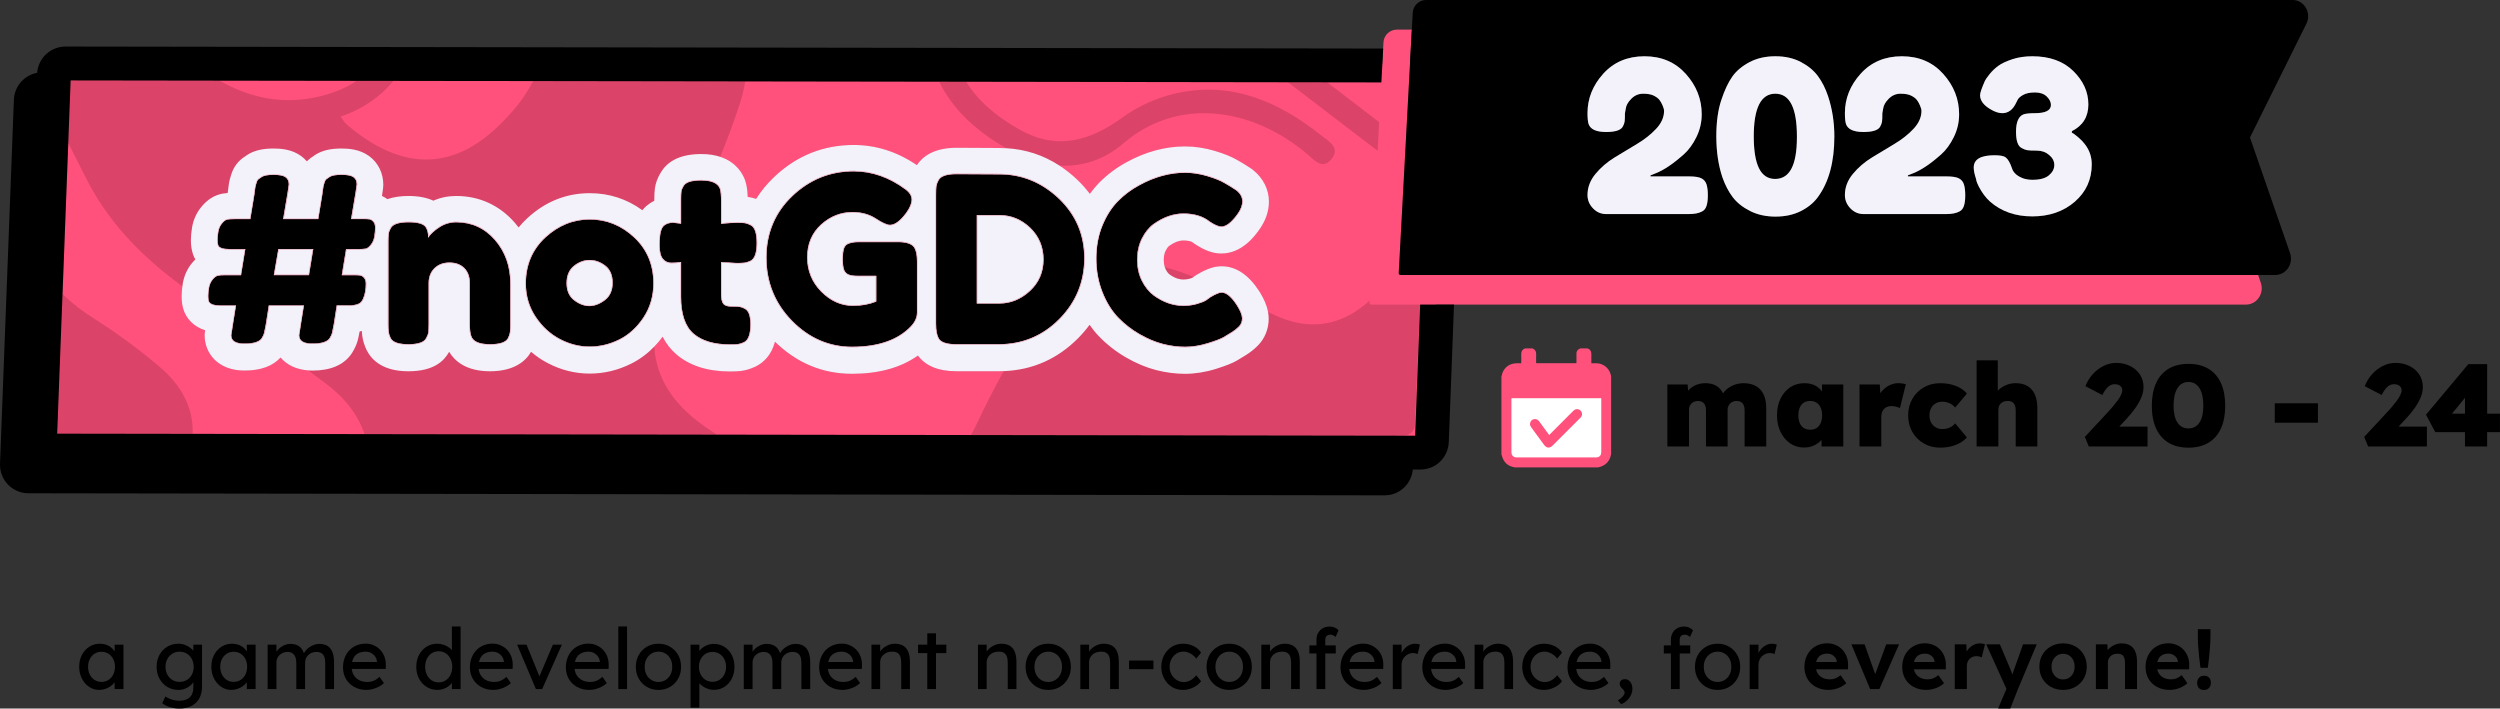 <?xml version="1.0" encoding="UTF-8"?>
<svg id="Layer_2" data-name="Layer 2" xmlns="http://www.w3.org/2000/svg" viewBox="0 0 1181.92 334.97">
  <rect x="0" y="0" width="1181.92" height="334.97" fill="#333333" stroke="none"/>
  <defs>
    <style>
      .cls-1 {
        fill: #fff;
      }

      .cls-2, .cls-3, .cls-4, .cls-5 {
        fill: #db4468;
      }

      .cls-3, .cls-4, .cls-5 {
        stroke: #db4468;
        stroke-miterlimit: 10;
      }

      .cls-6 {
        fill: #f3f1f9;
      }

      .cls-4 {
        stroke-width: 2px;
      }

      .cls-7 {
        fill: #ff517b;
      }

      .cls-5 {
        stroke-width: 3px;
      }

      .cls-8 {
        fill: none;
      }

      .cls-9 {
        fill: #f3f1f8;
      }
    </style>
  </defs>
  <g id="_notGDC_-_Banner_v2" data-name="#notGDC - Banner v2">
    <g id="_notGDC_text" data-name="#notGDC text">
      <g id="BG">
        <polygon class="cls-2" points="676.73 213.55 682.6 29.99 27.36 29.99 17.63 213.55 676.73 213.55"/>
      </g>
      <g id="_notGDC_Compound_Path_" data-name="#notGDC (Compound Path)">
        <path class="cls-8" d="m584.51,309.01c-.99-.61-2.11-.92-3.36-.92s-2.38.31-3.38.94-1.78,1.48-2.34,2.56c-.56,1.08-.83,2.3-.8,3.66-.03,1.36.24,2.58.8,3.66.56,1.08,1.34,1.93,2.34,2.56,1,.63,2.13.94,3.38.94s2.37-.31,3.36-.94c.99-.63,1.76-1.48,2.32-2.56.56-1.08.83-2.3.8-3.66.03-1.39-.24-2.62-.8-3.7-.56-1.08-1.33-1.93-2.32-2.54Z"/>
        <path class="cls-8" d="m756.98,188.26h-42.4c-.01.15-.04.28-.04.4,0,8.4,0,16.8,0,25.21,0,1.14.65,2.02,1.68,2.29.33.09.69.09,1.03.09,6.68,0,13.36-.02,20.04-.02,5.67,0,11.35.01,17.02.02,1.78,0,2.68-.89,2.68-2.65,0-8.26,0-16.51,0-24.77,0-.19-.02-.39-.03-.58Zm-9.48,8.84c-.15.21-.33.39-.51.57-4.31,4.31-8.62,8.62-12.93,12.93-1.43,1.43-2.9,1.31-4.1-.33-2.04-2.79-4.09-5.58-6.13-8.36-.6-.81-.69-1.7-.21-2.58.46-.84,1.21-1.26,2.17-1.22.8.04,1.4.45,1.87,1.09,1.42,1.95,2.85,3.9,4.28,5.84.13.18.26.35.52.68.16-.22.26-.41.4-.55,3.63-3.64,7.27-7.27,10.9-10.91.64-.64,1.36-.98,2.27-.8,1.67.32,2.45,2.25,1.47,3.64Z"/>
        <path class="cls-8" d="m754.31,308.69c-.77-.4-1.61-.6-2.52-.6-1.44,0-2.65.27-3.64.82-.99.55-1.73,1.35-2.24,2.4-.24.5-.42,1.05-.54,1.66h11.74v-.28c-.08-.88-.37-1.67-.88-2.36-.51-.69-1.15-1.24-1.92-1.64Z"/>
        <path class="cls-8" d="m685.67,308.69c-.77-.4-1.61-.6-2.52-.6-1.44,0-2.65.27-3.64.82-.99.55-1.73,1.35-2.24,2.4-.24.5-.42,1.05-.54,1.66h11.74v-.28c-.08-.88-.37-1.67-.88-2.36-.51-.69-1.15-1.24-1.92-1.64Z"/>
        <path class="cls-8" d="m646.99,308.69c-.77-.4-1.61-.6-2.52-.6-1.44,0-2.65.27-3.64.82-.99.55-1.73,1.35-2.24,2.4-.24.5-.42,1.05-.54,1.66h11.74v-.28c-.08-.88-.37-1.67-.88-2.36-.51-.69-1.15-1.24-1.92-1.64Z"/>
        <path class="cls-8" d="m978.19,309.87c-.83-.52-1.76-.78-2.8-.78s-2.01.27-2.84.8c-.83.53-1.48,1.25-1.96,2.16-.48.91-.71,1.95-.68,3.12-.03,1.15.2,2.18.68,3.1.48.92,1.13,1.64,1.96,2.16.83.52,1.77.78,2.84.78s1.97-.26,2.8-.78c.83-.52,1.47-1.24,1.94-2.16s.69-1.95.66-3.1c.03-1.17-.19-2.22-.66-3.14s-1.11-1.64-1.94-2.16Z"/>
        <path class="cls-8" d="m1027.35,309.51c-.64-.33-1.36-.5-2.16-.5-1.17,0-2.17.23-2.98.68s-1.43,1.12-1.86,2c-.19.39-.33.82-.43,1.28h9.71v-.16c-.05-.72-.29-1.37-.7-1.94-.41-.57-.94-1.03-1.58-1.36Z"/>
        <path class="cls-8" d="m860.75,200.02c.46-1.03.69-2.24.69-3.63s-.23-2.66-.69-3.69c-.46-1.03-1.11-1.81-1.95-2.34-.84-.53-1.85-.8-3.03-.8s-2.17.27-3,.8c-.83.53-1.46,1.31-1.9,2.34-.44,1.03-.66,2.25-.66,3.69s.22,2.6.66,3.63c.44,1.03,1.07,1.81,1.9,2.34.82.53,1.82.8,3,.8s2.18-.27,3.03-.8c.84-.53,1.49-1.31,1.95-2.34Z"/>
        <path class="cls-8" d="m1034.63,180.61c-2.24,0-3.97.97-5.2,2.92-1.23,1.94-1.84,4.71-1.84,8.31s.61,6.1,1.84,7.95c1.23,1.85,2.96,2.78,5.2,2.78s3.97-.93,5.2-2.78c1.23-1.85,1.84-4.5,1.84-7.95s-.62-6.36-1.84-8.31c-1.23-1.94-2.96-2.92-5.2-2.92Z"/>
        <path class="cls-8" d="m912.31,309.51c-.64-.33-1.36-.5-2.16-.5-1.17,0-2.17.23-2.98.68s-1.43,1.12-1.86,2c-.19.39-.33.82-.43,1.28h9.71v-.16c-.05-.72-.29-1.37-.7-1.94-.41-.57-.94-1.03-1.58-1.36Z"/>
        <path class="cls-8" d="m815.39,309.01c-.99-.61-2.11-.92-3.36-.92s-2.38.31-3.38.94-1.78,1.48-2.34,2.56c-.56,1.08-.83,2.3-.8,3.66-.03,1.36.24,2.58.8,3.66.56,1.08,1.34,1.93,2.34,2.56,1,.63,2.13.94,3.38.94s2.37-.31,3.36-.94c.99-.63,1.76-1.48,2.32-2.56s.83-2.3.8-3.66c.03-1.39-.24-2.62-.8-3.7s-1.33-1.93-2.32-2.54Z"/>
        <path class="cls-8" d="m498.95,309.01c-.99-.61-2.11-.92-3.36-.92s-2.38.31-3.38.94-1.78,1.48-2.34,2.56c-.56,1.08-.83,2.3-.8,3.66-.03,1.36.24,2.58.8,3.66s1.34,1.93,2.34,2.56c1,.63,2.13.94,3.38.94s2.37-.31,3.36-.94c.99-.63,1.76-1.48,2.32-2.56s.83-2.3.8-3.66c.03-1.39-.24-2.62-.8-3.7s-1.33-1.93-2.32-2.54Z"/>
        <path class="cls-8" d="m113.76,309.05c-.96-.61-2.07-.92-3.32-.92s-2.31.31-3.26.92c-.95.61-1.69,1.45-2.24,2.52-.55,1.07-.82,2.28-.82,3.64s.27,2.62.82,3.7c.55,1.08,1.29,1.93,2.24,2.54.95.61,2.03.92,3.26.92s2.36-.31,3.32-.92,1.71-1.46,2.26-2.54c.55-1.08.82-2.31.82-3.7s-.27-2.57-.82-3.64c-.55-1.07-1.3-1.91-2.26-2.52Z"/>
        <path class="cls-8" d="m210.72,308.85c-.96-.64-2.07-.96-3.32-.96s-2.36.32-3.32.96c-.96.64-1.71,1.51-2.26,2.62-.55,1.11-.82,2.37-.82,3.78s.27,2.67.82,3.78c.55,1.11,1.3,1.98,2.26,2.62.96.64,2.07.96,3.32.96s2.36-.32,3.32-.96c.96-.64,1.71-1.51,2.26-2.62.55-1.11.82-2.37.82-3.78s-.27-2.67-.82-3.78c-.55-1.11-1.3-1.98-2.26-2.62Z"/>
        <path class="cls-8" d="m51.28,309.05c-.96-.61-2.07-.92-3.32-.92s-2.31.31-3.26.92c-.95.61-1.69,1.45-2.24,2.52-.55,1.07-.82,2.28-.82,3.64s.27,2.62.82,3.7c.55,1.08,1.29,1.93,2.24,2.54.95.61,2.03.92,3.26.92s2.36-.31,3.32-.92,1.71-1.46,2.26-2.54c.55-1.08.82-2.31.82-3.7s-.27-2.57-.82-3.64c-.55-1.07-1.3-1.91-2.26-2.52Z"/>
        <path class="cls-8" d="m88.34,309.01c-1-.61-2.15-.92-3.46-.92s-2.42.31-3.42.94-1.79,1.48-2.36,2.56c-.57,1.08-.86,2.3-.86,3.66s.29,2.58.86,3.66c.57,1.08,1.36,1.93,2.36,2.54s2.14.92,3.42.92,2.47-.31,3.48-.92c1.01-.61,1.8-1.45,2.36-2.52.56-1.07.84-2.29.84-3.68s-.29-2.62-.86-3.7c-.57-1.08-1.36-1.93-2.36-2.54Z"/>
        <path class="cls-8" d="m175.4,308.69c-.77-.4-1.61-.6-2.52-.6-1.44,0-2.65.27-3.64.82-.99.55-1.73,1.35-2.24,2.4-.24.5-.42,1.05-.54,1.66h11.74v-.28c-.08-.88-.37-1.67-.88-2.36-.51-.69-1.15-1.24-1.92-1.64Z"/>
        <path class="cls-8" d="m235.4,308.69c-.77-.4-1.61-.6-2.52-.6-1.44,0-2.65.27-3.64.82-.99.55-1.73,1.35-2.24,2.4-.24.5-.42,1.05-.54,1.66h11.74v-.28c-.08-.88-.37-1.67-.88-2.36-.51-.69-1.15-1.24-1.92-1.64Z"/>
        <path class="cls-8" d="m340.2,309.13c-.96-.61-2.07-.92-3.32-.92s-2.36.3-3.32.9-1.72,1.43-2.28,2.5-.84,2.28-.84,3.64.28,2.57.84,3.64c.56,1.07,1.32,1.91,2.28,2.52.96.61,2.07.92,3.32.92s2.32-.31,3.28-.92c.96-.61,1.72-1.45,2.28-2.52.56-1.07.84-2.28.84-3.64s-.27-2.57-.82-3.62c-.55-1.05-1.3-1.89-2.26-2.5Z"/>
        <path class="cls-8" d="m400.51,308.69c-.77-.4-1.61-.6-2.52-.6-1.44,0-2.65.27-3.64.82-.99.55-1.73,1.35-2.24,2.4-.24.5-.42,1.05-.54,1.66h11.74v-.28c-.08-.88-.37-1.67-.88-2.36-.51-.69-1.15-1.24-1.92-1.64Z"/>
        <path class="cls-8" d="m280.76,308.69c-.77-.4-1.61-.6-2.52-.6-1.44,0-2.65.27-3.64.82-.99.55-1.73,1.35-2.24,2.4-.24.5-.42,1.05-.54,1.66h11.74v-.28c-.08-.88-.37-1.67-.88-2.36-.51-.69-1.15-1.24-1.92-1.64Z"/>
        <path class="cls-8" d="m314.68,309.01c-.99-.61-2.11-.92-3.36-.92s-2.38.31-3.38.94-1.78,1.48-2.34,2.56c-.56,1.08-.83,2.3-.8,3.66-.03,1.36.24,2.58.8,3.66s1.34,1.93,2.34,2.56c1,.63,2.13.94,3.38.94s2.37-.31,3.36-.94c.99-.63,1.76-1.48,2.32-2.56s.83-2.3.8-3.66c.03-1.39-.24-2.62-.8-3.7s-1.33-1.93-2.32-2.54Z"/>
        <path class="cls-8" d="m866.07,309.51c-.64-.33-1.36-.5-2.16-.5-1.17,0-2.17.23-2.98.68s-1.43,1.12-1.86,2c-.19.39-.33.82-.43,1.28h9.71v-.16c-.05-.72-.29-1.37-.7-1.94-.41-.57-.94-1.03-1.58-1.36Z"/>
        <polygon class="cls-8" points="1165.36 195.57 1165.36 188.06 1159.21 195.57 1165.36 195.57"/>
        <path class="cls-7" d="m153.85,181.07c-2.65-1.98-5.3-3.95-7.96-5.93-6.11-.4-10.5-2.8-13.29-6.1-3.74,4.09-9.45,6.16-17.02,6.16-12.97,0-18.88-8.59-18.88-16.57,0-.66,0-.93.23-2.48-5.88-1.84-8.55-5.78-9.71-8.4l-.28-.67c-.76-2.02-1.13-4.31-1.13-6.98,0-1.8.18-3.72.53-5.85-18.5-13.62-34.44-29.67-45.14-51.15-2.81-5.63-5.66-11.25-8.68-17.21l.96-27.6c.16-.21.2-.26.32-.28h-.42s-6.35,167-6.35,167l166.14.25-20.75-.03c-3.07-9.1-9.2-17.18-18.58-24.16Zm-63.28,24.04l-63.21-.1q.35,0,.35-1.01l2.23-63.91c4.13,3.91,8.79,7.5,13.99,10.78,10.88,6.85,21.32,14.56,31.13,22.87,9.8,8.3,15.99,18.7,15.5,31.37Z"/>
        <path class="cls-7" d="m152.35,46.31c6.9-1.76,12.98-4.41,18.06-8.09l-68.7-.1c15.35,9.06,32.01,12.96,50.64,8.2Z"/>
        <path class="cls-2" d="m531.06,67.81c25.83-22.22,60.88-16.95,86.82,4.91,3.35,2.83,7.27,7.8,11.56,2.53,4.54-5.59-1.47-8.6-4.98-11.38-20.03-15.9-42.25-25.59-68.27-19.8-8.9,1.98-18,6-25.37,11.35-15.5,11.26-31.07,15.78-48.64,5.92-10.63-5.96-19.54-13.22-25.37-22.68l-12.8-.02c3.95,8.11,10.16,15.93,19.04,22.98,3.98,3.16,8.32,6,12.81,8.5,9,.53,17.34,3.25,24.88,8.15,10.86.67,21.3-2.7,30.31-10.45Z"/>
        <path class="cls-3" d="m75.06,173.74c-9.81-8.31-20.26-16.02-31.13-22.87-5.21-3.28-9.87-6.87-13.99-10.78l-2.23,63.91q0,1-.35,1.01l63.21.1c.49-12.67-5.7-23.07-15.5-31.37Z"/>
        <path class="cls-4" d="m608.92,38.9c14.12,10.81,28.26,21.62,42.38,32.43l.73-13.57c-8.18-6.28-16.36-12.55-24.54-18.83l-18.57-.03Z"/>
        <path class="cls-2" d="m309.3,163.85c-3.26,3.37-6.94,6.1-11.02,8.12-6.22,3.09-12.81,4.66-19.58,4.66s-13.55-1.68-19.88-5c-2.79-1.46-5.39-3.25-7.8-5.31-2.43,4.32-7.75,9.21-19.4,9.21s-16.84-5-19.32-9.19c-2.43,4.38-7.74,9.19-19.29,9.19s-17.27-5.29-19.57-9.72l-.23-.46c-1.07-2.29-1.73-4.45-2-6.59-.09-.68-.15-1.43-.2-2.28-.34.08-.68.16-1.04.23-.36,1.98-.65,3.33-.94,4.37-.51,1.84-1.35,3.68-2.56,5.64l-.38.59c-3.64,5.24-9.83,7.89-18.4,7.89-.62,0-1.22-.03-1.81-.06,2.65,1.98,5.31,3.96,7.96,5.93,9.38,6.99,15.51,15.07,18.58,24.16l20.75.03h0s145.74.22,145.74.22c-2.41-1.54-4.81-3.14-7.16-4.86-13.94-10.17-21.55-22.17-22.47-36.78Z"/>
        <path class="cls-3" d="m251.73,37.84l-.14.27c-3.7,7.29-9.19,14.35-16.8,21.58-21.74,20.64-45.5,20.2-70.64-1.33-.59-.5-1.05-1.18-1.63-2.04-.2-.3-.41-.61-.64-.94,10.16-3.66,18.4-9.32,24.5-16.84l.66-.81-16.79-.03-.13.1c-4.86,3.52-10.88,6.22-17.89,8.01-17.12,4.38-33.56,1.72-50.26-8.14l-.12-.07-68.09-.1c-.33.04-.49.24-.66.47l-.1.13-.97,27.76v.13s.14.29.14.29c2.99,5.89,5.81,11.45,8.59,17.03,9.65,19.38,24.04,35.69,45.29,51.33l.66.48.16-1.02c.61-3.6,2.09-6.82,4.37-9.57.46-.55.94-1.07,1.43-1.55l.27-.27-.19-.33c-.31-.53-.58-1.09-.81-1.64l-.29-.78c-.64-1.91-.95-4.01-.95-6.43,0-1.8.18-3.74.56-5.93.61-3.6,2.08-6.82,4.37-9.56,2.75-3.31,6-5.32,9.64-5.99.73-.13,1.5-.23,2.36-.3l.39-.03.23-1.37c.05-.29.11-.81.19-1.51.19-1.69.39-2.87.68-3.93.13-.47.32-1.13.58-1.99,1.24-4.12,3.6-6.51,5.37-7.8.51-.37,1.18-.83,2-1.38l.16-.11c3.07-1.98,6.92-2.9,12.1-2.9,3.42,0,8.45.36,12.7,3.43.98.71,1.88,1.54,2.67,2.45l.36.41.38-.39c.54-.56,1.13-1.07,1.75-1.52.51-.37,1.18-.83,2-1.38l.17-.11c3.07-1.98,6.92-2.9,12.1-2.9,3.42,0,8.45.36,12.7,3.43,4.17,3.02,6.56,7.83,6.56,13.19,0,1.05-.09,1.84-.62,5.23l-.06.37.34.16c.85.4,1.69.89,2.48,1.46l.21.15.25-.09c2.8-.98,6.11-1.48,9.82-1.48,4.54,0,8.42.73,11.54,2.17l.2.09.21-.09c3.31-1.44,6.88-2.18,10.6-2.18,10.77,0,20.24,4.34,27.37,12.54.54.63,1.1,1.31,1.74,2.15l.38.5.4-.49c1.24-1.52,2.57-2.94,3.96-4.23,8.42-7.82,18.27-11.79,29.28-11.79,9.02,0,17.29,2.67,24.57,7.94l.38.28.3-.37c.54-.67,1.13-1.29,1.74-1.84l.42-.36c1.02-.83,2.14-1.55,3.32-2.14l.28-.14v-.73c0-2.28.09-3.98.27-5.36.32-2.36,1.17-4.71,2.53-7,3.25-5.82,9.61-8.77,18.88-8.77,3.24,0,6.21.44,8.82,1.3l.44.15.18-.43c3.7-9.04,6.73-17.25,9.28-25.12,1.14-3.52,2.01-7.11,2.59-10.68l.09-.58-101.17-.16Z"/>
        <path class="cls-2" d="m552.85,129.75c3.03,2.17,5.2,2.42,6.57,2.42,1.08,0,2.07-.13,2.94-.38.59-.17.98-.31,1.21-.39l.67-.48c-4.57-1.94-9.11-3.49-13.62-4.6.11.35.25.68.4.99.56,1.13,1.18,1.95,1.83,2.45Z"/>
        <path class="cls-5" d="m594.76,163.24c-1.72,1.78-3.72,3.38-5.95,4.74-1.33.81-2.61,1.59-3.84,2.34-2.17,1.32-5.21,2.54-10.16,4.09-4.94,1.55-9.84,2.33-14.57,2.33s-9.12-.6-13.68-1.77c-4.62-1.19-9.37-3.17-14.1-5.88-4.78-2.74-9.14-6.13-12.96-10.09-1.59-1.64-3.06-3.46-4.42-5.43-1.6,2.16-3.37,4.25-5.34,6.24-9.75,9.88-21.61,15.14-35.29,15.66-4.64,8.32-8.9,16.87-12.98,25.47-.78,1.65-1.61,3.22-2.47,4.72l204.63.31c2.85-.06,5.17-2.32,5.29-5.17l2.4-56.81h-23.05c-.48,0-.87-.41-.84-.89l.05-.9c-1.06.89-2.13,1.77-3.23,2.62-12.98,10.04-26.88,10.89-41.44,4.22-1.12-.51-2.24-1.04-3.36-1.56.2,1.09.3,2.16.3,3.23,0,4.74-1.77,9.19-4.99,12.53Z"/>
        <g>
          <path class="cls-7" d="m339.37,203.99c-2.51-1.61-4.71-3.11-6.71-4.57-13.62-9.94-20.76-21.39-21.82-35.01.76-.81,1.49-1.64,2.18-2.48,1.53,2.51,3.39,4.72,5.55,6.6,6.56,5.71,15.5,8.61,26.57,8.61,2.27,0,4.02-.09,5.5-.28,2.3-.3,4.6-1,7.03-2.13l.31-.15c3.02-1.51,6.87-4.49,9.07-10.27,10.2,9.25,22.21,13.94,35.73,13.94,12.33,0,22.7-2.73,30.86-8.1,4.02,4.58,10.2,6.89,18.42,6.89h19.83c-3.69,6.75-7.47,14.22-11.77,23.27-.61,1.29-1.28,2.58-1.99,3.86l-118.76-.18Z"/>
          <path class="cls-7" d="m312.87,164.42c1.37,1.94,2.95,3.7,4.72,5.24,6.84,5.96,16.12,8.98,27.56,8.98,2.34,0,4.15-.09,5.69-.3,2.46-.32,4.9-1.06,7.51-2.28l.33-.16c2.9-1.45,6.51-4.15,8.94-9.11,10.14,8.6,21.95,12.95,35.17,12.95,12.1,0,22.39-2.58,30.62-7.67,4.3,4.29,10.56,6.46,18.66,6.46h17.31c-3.33,6.19-6.76,13.03-10.6,21.13-.48,1-.99,2.01-1.52,3.01l-117.43-.18c-2.33-1.5-4.39-2.91-6.27-4.28-13.02-9.5-19.95-20.4-21.15-33.26.16-.17.32-.35.47-.52m.37-5.2c-1.23,1.66-2.55,3.2-3.93,4.63.92,14.61,8.53,26.6,22.47,36.78,2.35,1.72,4.74,3.32,7.16,4.86l120.08.18c.86-1.5,1.69-3.07,2.47-4.72,4.08-8.6,8.35-17.15,12.98-25.47-.75.03-1.51.05-2.27.05h-20.13c-8.38,0-14.46-2.5-18.13-7.41-8.07,5.72-18.5,8.62-31.15,8.62-13.91,0-26.16-5.11-36.42-15.15-1.76,6.59-5.63,9.94-9.02,11.64l-.3.14c-2.29,1.07-4.44,1.73-6.59,2.01-1.42.18-3.1.27-5.3.27-10.7,0-19.31-2.77-25.59-8.24-2.6-2.27-4.71-5-6.32-8.18h0Z"/>
        </g>
        <path class="cls-7" d="m1067.57,130h-405.48c-.48,0-.87-.41-.84-.89l6.2-115.11h-7.03c-3.39,0-6.18,2.65-6.36,6.03l-.16,2.92-.86,16-467.06-.71c-6.27,7.73-14.61,13.31-24.91,16.91,1.14,1.52,1.77,2.76,2.75,3.6,22.29,19.08,46.71,24.67,71.31,1.31,7-6.65,12.9-13.81,16.9-21.71l100.28.15c-.57,3.5-1.41,7.04-2.57,10.61-2.74,8.47-5.89,16.83-9.26,25.08,7.81,2.57,10.73,8.27,11.73,11.1l.14.43c.63,2.03.98,4.42,1.09,7.42.07,0,.13.02.2.02,1.25.16,2.5.47,3.76.91,2.32-3.69,5.16-7.14,8.51-10.33,10.58-10.06,23.24-15.16,37.65-15.16,10.54,0,20.56,3.21,29.84,9.52,2.68-4.04,8.03-8.2,18.78-8.2h.07l20.35.11c1.1,0,2.19.04,3.27.11-4.49-2.5-8.82-5.33-12.81-8.5-8.89-7.06-15.09-14.87-19.04-22.98l12.8.02c5.82,9.46,14.74,16.72,25.37,22.68,17.57,9.86,33.14,5.34,48.64-5.92,7.37-5.35,16.46-9.38,25.37-11.35,26.03-5.79,48.24,3.9,68.27,19.8,3.51,2.79,9.52,5.8,4.98,11.38-4.28,5.27-8.21.3-11.56-2.53-25.94-21.86-60.99-27.13-86.82-4.91-9.01,7.75-19.45,11.12-30.31,10.45,2.93,1.9,5.75,4.12,8.44,6.68,2.24,2.13,4.23,4.37,6,6.72,1.3-1.82,2.71-3.51,4.22-5.06,3.83-3.93,8.25-7.25,13.14-9.89,9-4.95,18.31-7.46,27.65-7.46,4.64,0,9.37.71,14.08,2.12,4.57,1.37,8.12,2.82,10.86,4.46l2.81,1.64c1.54.94,2.76,1.73,3.71,2.39l.7.53c4.84,3.91,7.5,9.22,7.5,14.95,0,4.62-1.58,9.14-4.69,13.44-1.98,2.74-8.02,11.11-17.82,11.11-3.93,0-7.92-1.44-12.54-4.52l-.48-.32-.45-.36c-.75-.61-2.38-.96-4.46-.96s-4.29.84-6.73,2.56c-.55.42-1.14,1.23-1.67,2.3-.59,1.18-.88,2.61-.88,4.36,0,1.29.16,2.4.48,3.37,4.51,1.1,9.06,2.66,13.62,4.6l1.1-.79.5-.3c4.68-2.75,8.15-3.93,11.62-3.93,6.79,0,12.81,4,17.88,11.9l.07.11c2.17,3.46,3.48,6.57,4.03,9.58,1.12.52,2.24,1.05,3.36,1.56,14.56,6.67,28.46,5.82,41.44-4.22,1.1-.85,2.18-1.73,3.23-2.62l-.05.9c-.03.48.36.89.84.89h23.05l-2.4,56.81c-.12,2.86-2.44,5.11-5.29,5.17h5.39s2.36-61.98,2.36-61.98h390.4c.24,0,.47-.01.7-.03,4.93-.43,7.98-5.62,6.36-10.29l-1.28-3.68Zm-416.27-58.68c-14.13-10.81-28.26-21.61-42.38-32.43l18.57.03c8.18,6.28,16.36,12.55,24.54,18.83l-.73,13.57Z"/>
        <path d="m839.22,84.6c6.87,0,10.3-6.53,10.3-19.6v-.6c0-13.4-3.4-20.1-10.2-20.1s-10.2,6.72-10.2,20.15,3.37,20.15,10.1,20.15Z"/>
        <path d="m662.1,130h413.51c.24,0,.47-.01.7-.03,4.93-.43,7.98-5.62,6.36-10.29l-18.96-54.68,26.7-53.83c2.37-4.78-.66-10.7-5.98-11.15-.22-.02-.45-.03-.68-.03h-409.49c-3.39,0-6.18,2.65-6.36,6.03l-.43,7.97-6.2,115.11c-.03.48.36.89.84.89Zm280.82-56.6c2.67,0,4.43.33,5.3,1,1.13.87,2.13,2.6,3,5.2.67,2.13,2.5,3.73,5.5,4.8,1.27.4,2.67.6,4.2.6,3.53,0,6.13-.72,7.8-2.15,1.67-1.43,2.5-3.05,2.5-4.85s-.82-3.38-2.45-4.75c-1.63-1.37-3.57-2.05-5.8-2.05s-3.75-.07-4.55-.2c-.8-.13-1.67-.47-2.6-1-1.8-.87-2.7-3.43-2.7-7.7,0-4.67,1.23-7.43,3.7-8.3,1.13-.33,2.87-.5,5.2-.5,5.07,0,7.6-1.3,7.6-3.9,0-1.4-.67-2.73-2-4-1.33-1.27-3.18-1.9-5.55-1.9s-4.25.4-5.65,1.2c-1.4.8-2.27,1.6-2.6,2.4l-.6,1.2c-1.53,3.33-3.73,5-6.6,5-1.67,0-3.5-.6-5.5-1.8-3.33-1.93-5-4.17-5-6.7,0-1.07.77-3.33,2.3-6.8.27-.6,1-1.65,2.2-3.15s2.58-2.82,4.15-3.95c1.57-1.13,3.77-2.17,6.6-3.1,2.83-.93,5.98-1.4,9.45-1.4,8.2,0,14.67,2.33,19.4,7,4.73,4.67,7.1,9.92,7.1,15.75s-2.6,10.05-7.8,12.65v.7c.67.33,1.65,1.05,2.95,2.15,1.3,1.1,2.35,2.18,3.15,3.25,2.2,2.8,3.3,6,3.3,9.6,0,7.13-2.67,13.02-8,17.65-5.33,4.63-12.03,6.95-20.1,6.95s-14.67-2.33-20-7c-2-1.8-3.77-4.17-5.3-7.1-.54-1.07-.9-1.93-1.1-2.6l-.2-1c-.73-2.2-1.1-4-1.1-5.4,0-3.87,3.27-5.8,9.8-5.8Zm-35.2-23.55c-.47-1.1-.98-2-1.55-2.7-.57-.7-1.45-1.35-2.65-1.95-1.2-.6-2.87-.9-5-.9s-3.98.78-5.55,2.35c-1.57,1.57-2.45,3.12-2.65,4.65l-.4,2.3v.6c0,1.47-.05,2.57-.15,3.3-.1.73-.42,1.57-.95,2.5-1,1.6-3.6,2.4-7.8,2.4-4.67,0-7.43-1.27-8.3-3.8-.33-1.07-.5-2.77-.5-5.1,0-6.93,2.48-13.15,7.45-18.65,4.97-5.5,11.47-8.25,19.5-8.25s14.55,2.79,19.55,8.35c5,5.57,7.5,11.92,7.5,19.05,0,3.8-.83,7.4-2.5,10.8-1.67,3.4-3.67,6.13-6,8.2-4.93,4.4-9.33,7.37-13.2,8.9l-2.5,1v.5h18.3c2.73,0,4.68.32,5.85.95,1.17.63,1.95,1.6,2.35,2.9.4,1.3.6,3,.6,5.1s-.22,3.79-.65,5.05c-.43,1.27-1.15,2.13-2.15,2.6-1.47.8-3.53,1.2-6.2,1.2h-39.1c-2.4,0-4.47-.9-6.2-2.7-1.73-1.8-2.6-3.9-2.6-6.3,0-3.6,1.25-6.92,3.75-9.95,2.5-3.03,5.52-5.63,9.05-7.8,3.53-2.17,7.07-4.3,10.6-6.4,3.53-2.1,6.55-4.48,9.05-7.15,2.5-2.67,3.75-5.5,3.75-8.5,0-.6-.23-1.45-.7-2.55Zm-93.95-2.55c1.57-4.73,3.32-8.45,5.25-11.15,1.93-2.7,4.65-4.97,8.15-6.8,3.5-1.83,7.55-2.75,12.15-2.75s8.62.9,12.05,2.7c3.43,1.8,6.13,4.03,8.1,6.7,1.97,2.67,3.55,5.8,4.75,9.4,2,6,3,12.37,3,19.1,0,12.07-2.6,21.63-7.8,28.7-1.93,2.67-4.62,4.87-8.05,6.6-3.43,1.73-7.42,2.6-11.95,2.6s-8.55-.88-12.05-2.65-6.23-3.95-8.2-6.55c-1.97-2.6-3.58-5.7-4.85-9.3-1.93-5.73-2.9-12.23-2.9-19.5,0-6.67.78-12.37,2.35-17.1Zm-27.75,2.55c-.47-1.1-.98-2-1.55-2.7-.57-.7-1.45-1.35-2.65-1.95-1.2-.6-2.87-.9-5-.9s-3.98.78-5.55,2.35c-1.57,1.57-2.45,3.12-2.65,4.65l-.4,2.3v.6c0,1.47-.05,2.57-.15,3.3-.1.73-.42,1.57-.95,2.5-1,1.6-3.6,2.4-7.8,2.4-4.67,0-7.43-1.27-8.3-3.8-.33-1.07-.5-2.77-.5-5.1,0-6.93,2.48-13.15,7.45-18.65,4.97-5.5,11.47-8.25,19.5-8.25s14.55,2.79,19.55,8.35c5,5.57,7.5,11.92,7.5,19.05,0,3.8-.83,7.4-2.5,10.8-1.67,3.4-3.67,6.13-6,8.2-4.93,4.4-9.33,7.37-13.2,8.9l-2.5,1v.5h18.3c2.73,0,4.68.32,5.85.95,1.17.63,1.95,1.6,2.35,2.9.4,1.3.6,3,.6,5.1s-.22,3.79-.65,5.05c-.43,1.27-1.15,2.13-2.15,2.6-1.47.8-3.53,1.2-6.2,1.2h-39.1c-2.4,0-4.47-.9-6.2-2.7-1.73-1.8-2.6-3.9-2.6-6.3,0-3.6,1.25-6.92,3.75-9.95,2.5-3.03,5.52-5.63,9.05-7.8,3.53-2.17,7.07-4.3,10.6-6.4,3.53-2.1,6.55-4.48,9.05-7.15,2.5-2.67,3.75-5.5,3.75-8.5,0-.6-.23-1.45-.7-2.55Z"/>
        <path class="cls-6" d="m773.92,68.05c-3.54,2.1-7.07,4.23-10.6,6.4-3.53,2.17-6.55,4.77-9.05,7.8-2.5,3.03-3.75,6.35-3.75,9.95,0,2.4.87,4.5,2.6,6.3,1.73,1.8,3.8,2.7,6.2,2.7h39.1c2.67,0,4.73-.4,6.2-1.2,1-.47,1.72-1.33,2.15-2.6.43-1.27.65-2.95.65-5.05s-.2-3.8-.6-5.1c-.4-1.3-1.18-2.27-2.35-2.9-1.17-.63-3.12-.95-5.85-.95h-18.3v-.5l2.5-1c3.87-1.53,8.27-4.5,13.2-8.9,2.33-2.07,4.33-4.8,6-8.2,1.67-3.4,2.5-7,2.5-10.8,0-7.13-2.5-13.48-7.5-19.05-5-5.57-11.52-8.35-19.55-8.35s-14.53,2.75-19.5,8.25c-4.97,5.5-7.45,11.72-7.45,18.65,0,2.33.17,4.03.5,5.1.87,2.54,3.63,3.8,8.3,3.8,4.2,0,6.8-.8,7.8-2.4.53-.93.85-1.77.95-2.5.1-.73.15-1.83.15-3.3v-.6l.4-2.3c.2-1.53,1.08-3.08,2.65-4.65,1.57-1.57,3.42-2.35,5.55-2.35s3.8.3,5,.9c1.2.6,2.08,1.25,2.65,1.95.57.7,1.08,1.6,1.55,2.7.47,1.1.7,1.95.7,2.55,0,3-1.25,5.83-3.75,8.5-2.5,2.67-5.52,5.05-9.05,7.15Z"/>
        <path class="cls-6" d="m819.17,93.2c1.97,2.6,4.7,4.78,8.2,6.55s7.52,2.65,12.05,2.65,8.52-.87,11.95-2.6c3.43-1.73,6.12-3.93,8.05-6.6,5.2-7.07,7.8-16.63,7.8-28.7,0-6.73-1-13.1-3-19.1-1.2-3.6-2.78-6.73-4.75-9.4-1.97-2.67-4.67-4.9-8.1-6.7-3.43-1.8-7.45-2.7-12.05-2.7s-8.65.92-12.15,2.75c-3.5,1.83-6.22,4.1-8.15,6.8-1.93,2.7-3.68,6.42-5.25,11.15-1.57,4.73-2.35,10.43-2.35,17.1,0,7.27.97,13.77,2.9,19.5,1.27,3.6,2.88,6.7,4.85,9.3Zm20.15-48.9c6.8,0,10.2,6.7,10.2,20.1v.6c0,13.07-3.43,19.6-10.3,19.6s-10.1-6.71-10.1-20.15,3.4-20.15,10.2-20.15Z"/>
        <path class="cls-6" d="m895.61,68.05c-3.54,2.1-7.07,4.23-10.6,6.4-3.53,2.17-6.55,4.77-9.05,7.8-2.5,3.03-3.75,6.35-3.75,9.95,0,2.4.87,4.5,2.6,6.3,1.73,1.8,3.8,2.7,6.2,2.7h39.1c2.67,0,4.73-.4,6.2-1.2,1-.47,1.72-1.33,2.15-2.6.43-1.27.65-2.95.65-5.05s-.2-3.8-.6-5.1c-.4-1.3-1.18-2.27-2.35-2.9-1.17-.63-3.12-.95-5.85-.95h-18.3v-.5l2.5-1c3.87-1.53,8.27-4.5,13.2-8.9,2.33-2.07,4.33-4.8,6-8.2,1.67-3.4,2.5-7,2.5-10.8,0-7.13-2.5-13.48-7.5-19.05-5-5.57-11.52-8.35-19.55-8.35s-14.53,2.75-19.5,8.25c-4.97,5.5-7.45,11.72-7.45,18.65,0,2.33.17,4.03.5,5.1.87,2.54,3.63,3.8,8.3,3.8,4.2,0,6.8-.8,7.8-2.4.53-.93.85-1.77.95-2.5.1-.73.15-1.83.15-3.3v-.6l.4-2.3c.2-1.53,1.08-3.08,2.65-4.65,1.57-1.57,3.42-2.35,5.55-2.35s3.8.3,5,.9c1.2.6,2.08,1.25,2.65,1.95.57.7,1.08,1.6,1.55,2.7.47,1.1.7,1.95.7,2.55,0,3-1.25,5.83-3.75,8.5-2.5,2.67-5.52,5.05-9.05,7.15Z"/>
        <path class="cls-6" d="m934.41,85.6c.2.67.57,1.54,1.1,2.6,1.53,2.93,3.3,5.3,5.3,7.1,5.33,4.67,12,7,20,7s14.77-2.32,20.1-6.95c5.33-4.63,8-10.52,8-17.65,0-3.6-1.1-6.8-3.3-9.6-.8-1.07-1.85-2.15-3.15-3.25-1.3-1.1-2.28-1.82-2.95-2.15v-.7c5.2-2.6,7.8-6.82,7.8-12.65s-2.37-11.08-7.1-15.75c-4.73-4.67-11.2-7-19.4-7-3.47,0-6.62.47-9.45,1.4-2.83.93-5.03,1.97-6.6,3.1-1.57,1.13-2.95,2.45-4.15,3.95s-1.93,2.55-2.2,3.15c-1.53,3.47-2.3,5.73-2.3,6.8,0,2.53,1.67,4.77,5,6.7,2,1.2,3.83,1.8,5.5,1.8,2.87,0,5.07-1.67,6.6-5l.6-1.2c.33-.8,1.2-1.6,2.6-2.4,1.4-.8,3.28-1.2,5.65-1.2s4.22.63,5.55,1.9c1.33,1.27,2,2.6,2,4,0,2.6-2.53,3.9-7.6,3.9-2.33,0-4.07.17-5.2.5-2.47.87-3.7,3.63-3.7,8.3,0,4.27.9,6.83,2.7,7.7.93.53,1.8.87,2.6,1,.8.13,2.32.2,4.55.2s4.17.68,5.8,2.05c1.63,1.37,2.45,2.95,2.45,4.75s-.83,3.42-2.5,4.85c-1.67,1.43-4.27,2.15-7.8,2.15-1.53,0-2.93-.2-4.2-.6-3-1.07-4.83-2.67-5.5-4.8-.87-2.6-1.87-4.33-3-5.2-.87-.67-2.63-1-5.3-1-6.53,0-9.8,1.93-9.8,5.8,0,1.4.37,3.2,1.1,5.4l.2,1Z"/>
        <path d="m835.03,211.08v-17.98c0-2.57-.4-4.74-1.21-6.52-.81-1.78-2.02-3.13-3.63-4.04-1.61-.92-3.61-1.38-6-1.38-.88,0-1.81.11-2.78.33-.97.22-1.92.57-2.83,1.04-.92.48-1.75,1.04-2.5,1.71-.55.49-1.03,1.08-1.48,1.72-.45-.91-.96-1.68-1.55-2.27-.9-.92-1.93-1.57-3.08-1.95-1.16-.39-2.41-.58-3.77-.58-.81,0-1.65.09-2.53.27-.88.18-1.74.49-2.58.91s-1.61.96-2.31,1.62c-.25.24-.47.51-.7.79l-.24-2.99h-9.57v29.31h10.23v-17.49c0-.59.11-1.12.33-1.59.22-.48.51-.9.88-1.27s.82-.65,1.35-.85c.53-.2,1.11-.3,1.73-.3.81,0,1.49.17,2.04.52.55.35.97.83,1.26,1.46.29.62.44,1.39.44,2.31v17.21h10.23v-17.44c0-.62.11-1.16.33-1.62.22-.46.51-.88.88-1.26.37-.39.82-.68,1.35-.88.53-.2,1.11-.3,1.73-.3.81,0,1.49.17,2.04.5.55.33.97.82,1.26,1.46.29.64.44,1.44.44,2.39v17.16h10.23Z"/>
        <path d="m859.62,209.4c.57-.42,1.07-.91,1.54-1.43v3.11h10.29v-29.31h-10.06v3.23c-.5-.61-1.04-1.18-1.65-1.69-.84-.7-1.83-1.23-2.97-1.6-1.14-.37-2.38-.55-3.74-.55-2.53,0-4.77.65-6.71,1.95-1.94,1.3-3.46,3.09-4.56,5.36-1.1,2.27-1.65,4.91-1.65,7.92s.56,5.55,1.68,7.84c1.12,2.29,2.64,4.09,4.56,5.39,1.92,1.3,4.1,1.95,6.52,1.95,1.36,0,2.59-.19,3.71-.58,1.12-.38,2.14-.92,3.05-1.6Zm-6.85-7.04c-.83-.53-1.46-1.31-1.9-2.34-.44-1.03-.66-2.24-.66-3.63s.22-2.66.66-3.69c.44-1.03,1.07-1.81,1.9-2.34.82-.53,1.82-.8,3-.8s2.18.27,3.03.8c.84.53,1.49,1.31,1.95,2.34.46,1.03.69,2.25.69,3.69s-.23,2.6-.69,3.63c-.46,1.03-1.11,1.81-1.95,2.34-.84.53-1.85.8-3.03.8s-2.17-.27-3-.8Z"/>
        <path d="m899.38,181.29c-.59-.09-1.21-.14-1.87-.14-1.58,0-3.08.38-4.51,1.13-1.43.75-2.65,1.78-3.66,3.08-.14.18-.26.37-.4.56l-.24-4.16h-9.57v29.31h10.29v-14.02c0-.81.11-1.51.33-2.12s.53-1.13.94-1.57c.4-.44.9-.78,1.48-1.02.59-.24,1.25-.36,1.98-.36.84,0,1.63.1,2.37.3.73.2,1.3.43,1.7.69l2.81-11.33c-.51-.15-1.06-.27-1.65-.36Z"/>
        <path d="m915.06,190.73c.92-.55,1.98-.82,3.19-.82.92,0,1.75.12,2.5.36.75.24,1.44.57,2.06.99.62.42,1.14.89,1.54,1.4l5.55-6.6c-1.32-1.58-3.09-2.79-5.31-3.63-2.22-.84-4.65-1.27-7.29-1.27-2.9,0-5.49.66-7.78,1.98-2.29,1.32-4.1,3.13-5.42,5.42-1.32,2.29-1.98,4.9-1.98,7.84s.66,5.55,1.98,7.84c1.32,2.29,3.12,4.1,5.42,5.42,2.29,1.32,4.89,1.98,7.78,1.98,2.6,0,5.01-.42,7.23-1.26,2.22-.84,4-2.04,5.36-3.58l-5.55-6.65c-.44.55-.96,1.03-1.57,1.43-.6.4-1.28.72-2.03.94-.75.22-1.59.33-2.5.33-1.21,0-2.28-.29-3.22-.88-.93-.59-1.64-1.36-2.12-2.31-.48-.95-.71-2.05-.71-3.3s.25-2.36.74-3.33c.5-.97,1.2-1.73,2.12-2.28Z"/>
        <path d="m958.53,182.5c-1.52-.9-3.38-1.35-5.58-1.35-1.61,0-3.15.31-4.62.94-1.47.62-2.73,1.48-3.79,2.56-.02.02-.04.04-.05.06v-14.34h-10.01v40.7h10.29v-17.49c0-.59.1-1.12.3-1.59.2-.48.5-.91.91-1.29.4-.39.87-.67,1.4-.85.53-.18,1.11-.27,1.73-.27.81-.04,1.5.11,2.09.44.59.33,1.03.82,1.32,1.46.29.64.44,1.44.44,2.39v17.21h10.23v-18.04c0-2.57-.39-4.74-1.18-6.52-.79-1.78-1.94-3.12-3.47-4.01Z"/>
        <path d="m1015.32,201.67h-13.36l3.84-4.18c1.14-1.25,2.13-2.43,2.97-3.55.84-1.12,1.56-2.18,2.14-3.19.59-1.01,1.06-1.95,1.43-2.83.37-.88.63-1.73.8-2.56.17-.83.25-1.6.25-2.34,0-2.27-.57-4.26-1.7-5.97-1.14-1.71-2.66-3.03-4.57-3.99-1.91-.95-4.01-1.45-6.33-1.49-2.16-.04-4.23.42-6.19,1.38-1.96.95-3.69,2.26-5.2,3.93-1.5,1.67-2.66,3.57-3.46,5.69l7.97,4.18c.62-1.21,1.24-2.19,1.84-2.94.6-.75,1.24-1.3,1.9-1.65.66-.35,1.36-.52,2.09-.52.84,0,1.53.14,2.06.41.53.28.93.62,1.18,1.05.26.42.38.89.38,1.4,0,.66-.22,1.44-.66,2.34-.44.9-1.02,1.81-1.73,2.75s-1.45,1.85-2.2,2.75c-.75.9-1.46,1.7-2.12,2.39l-11,11.83,1.87,4.51h27.78v-9.4Z"/>
        <path d="m1044.09,174.36c-2.6-1.56-5.76-2.34-9.46-2.34s-6.85.78-9.43,2.34c-2.58,1.56-4.55,3.81-5.88,6.77-1.34,2.95-2.01,6.52-2.01,10.7s.67,7.75,2.01,10.7c1.34,2.95,3.3,5.21,5.88,6.77,2.58,1.56,5.73,2.34,9.43,2.34s6.86-.78,9.46-2.34c2.6-1.56,4.57-3.81,5.91-6.77,1.34-2.95,2.01-6.52,2.01-10.7s-.67-7.75-2.01-10.7c-1.34-2.95-3.31-5.21-5.91-6.77Zm-4.26,25.41c-1.23,1.85-2.96,2.78-5.2,2.78s-3.97-.93-5.2-2.78c-1.23-1.85-1.84-4.5-1.84-7.95s.61-6.36,1.84-8.31c1.23-1.94,2.96-2.92,5.2-2.92s3.97.97,5.2,2.92c1.23,1.94,1.84,4.71,1.84,8.31s-.62,6.1-1.84,7.95Z"/>
        <rect x="1075.44" y="190.67" width="20.41" height="9.18"/>
        <path d="m1137.86,197.49c1.14-1.25,2.13-2.43,2.97-3.55.84-1.12,1.56-2.18,2.14-3.19.59-1.01,1.06-1.95,1.43-2.83.37-.88.63-1.73.8-2.56.17-.83.25-1.6.25-2.34,0-2.27-.57-4.26-1.7-5.97-1.14-1.71-2.66-3.03-4.57-3.99-1.91-.95-4.01-1.45-6.33-1.49-2.16-.04-4.23.42-6.19,1.38-1.96.95-3.69,2.26-5.2,3.93-1.5,1.67-2.66,3.57-3.46,5.69l7.97,4.18c.62-1.21,1.24-2.19,1.84-2.94.6-.75,1.24-1.3,1.9-1.65.66-.35,1.36-.52,2.09-.52.84,0,1.53.14,2.06.41.53.28.93.62,1.18,1.05.26.42.38.89.38,1.4,0,.66-.22,1.44-.66,2.34-.44.9-1.02,1.81-1.73,2.75s-1.45,1.85-2.2,2.75c-.75.9-1.46,1.7-2.12,2.39l-11,11.83,1.87,4.51h27.78v-9.4h-13.36l3.84-4.18Z"/>
        <path d="m1175.86,195.57v-23.43h-8.91l-20.02,23.92,4.4,8.25h14.02v6.77h10.5v-6.77h6.05v-8.74h-6.05Zm-10.5,0h-6.15l6.15-7.5v7.5Z"/>
        <rect id="Calendar_White_BG" data-name="Calendar White BG" class="cls-1" x="712.71" y="183" width="46" height="36"/>
        <path class="cls-7" d="m754.73,171.74c-.78,0-1.56,0-2.39,0,0-1.39-.05-2.72.01-4.05.06-1.45-.45-2.48-1.85-2.98h-3.41c-.25.13-.52.25-.76.41-.68.47-1.03,1.12-1.03,1.95,0,1.34,0,2.67,0,4.01,0,.2,0,.39,0,.63h-19.06v-.52c0-1.15-.06-2.31.01-3.46.09-1.46-.42-2.48-1.8-3.02h-3.41c-1.4.51-1.92,1.53-1.85,2.98.06,1.33.01,2.66.01,4.05-.74,0-1.43,0-2.12,0-3.69,0-6.47,2.32-7.16,5.96-.01.07-.06.13-.09.19v36.92c.32.89.53,1.83.99,2.64,1.07,1.91,2.75,3.03,4.92,3.41.09.02.17.06.25.1h39.55c.33-.08.67-.15,1-.26,2.77-.88,4.47-2.74,5.05-5.6.02-.1.07-.2.1-.3v-36.92c-.08-.33-.16-.67-.25-1-.84-3.01-3.59-5.12-6.72-5.15Zm-.4,44.52c-5.67,0-11.35-.02-17.02-.02-6.68,0-13.36.01-20.04.02-.34,0-.7,0-1.03-.09-1.03-.28-1.68-1.16-1.68-2.29,0-8.4,0-16.8,0-25.21,0-.12.02-.25.04-.4h42.4c.01.19.03.39.03.58,0,8.26,0,16.51,0,24.77,0,1.76-.9,2.65-2.68,2.65Z"/>
        <path class="cls-7" d="m746.04,193.47c-.91-.18-1.64.16-2.27.8-3.63,3.64-7.27,7.27-10.9,10.91-.14.14-.24.32-.4.55-.25-.33-.39-.5-.52-.68-1.43-1.95-2.86-3.89-4.28-5.84-.47-.64-1.07-1.06-1.87-1.09-.96-.04-1.72.37-2.17,1.22-.48.88-.38,1.76.21,2.58,2.04,2.79,4.09,5.58,6.13,8.36,1.2,1.64,2.67,1.76,4.1.33,4.31-4.31,8.62-8.62,12.93-12.93.18-.18.36-.36.51-.57.98-1.39.2-3.31-1.47-3.64Z"/>
        <path d="m54.2,307.99c-.43-.69-.95-1.3-1.58-1.84-.68-.57-1.47-1.02-2.38-1.34-.91-.32-1.91-.48-3-.48-1.84,0-3.5.47-4.98,1.4-1.48.93-2.65,2.22-3.52,3.86-.87,1.64-1.3,3.51-1.3,5.62s.43,3.95,1.28,5.6c.85,1.65,1.99,2.96,3.42,3.92,1.43.96,3.01,1.44,4.74,1.44,1.01,0,1.98-.16,2.9-.48s1.76-.75,2.52-1.28c.76-.53,1.39-1.14,1.88-1.82,0-.01.01-.02.02-.03v3.21h4.16v-21h-4.16v3.22Zm-.66,10.92c-.55,1.08-1.3,1.93-2.26,2.54s-2.07.92-3.32.92-2.31-.31-3.26-.92c-.95-.61-1.69-1.46-2.24-2.54-.55-1.08-.82-2.31-.82-3.7s.27-2.57.82-3.64c.55-1.07,1.29-1.91,2.24-2.52.95-.61,2.03-.92,3.26-.92s2.36.31,3.32.92,1.71,1.45,2.26,2.52c.55,1.07.82,2.28.82,3.64s-.27,2.62-.82,3.7Z"/>
        <path d="m91.4,307.65c-.27-.35-.58-.69-.96-1-.51-.43-1.08-.82-1.72-1.18-.64-.36-1.33-.64-2.08-.84-.75-.2-1.52-.3-2.32-.3-1.95,0-3.7.47-5.26,1.42s-2.79,2.24-3.68,3.88c-.89,1.64-1.34,3.51-1.34,5.62s.45,3.98,1.36,5.62c.91,1.64,2.14,2.93,3.7,3.88s3.34,1.42,5.34,1.42c1.15,0,2.27-.24,3.36-.72,1.09-.48,2.01-1.1,2.74-1.86.36-.37.64-.75.86-1.14v2.52c0,1.39-.25,2.55-.76,3.48-.51.93-1.25,1.64-2.24,2.12-.99.48-2.21.72-3.68.72-.77,0-1.56-.09-2.36-.26-.8-.17-1.56-.41-2.28-.72-.72-.31-1.35-.66-1.88-1.06l-1.52,3.2c.91.75,2.1,1.35,3.58,1.82,1.48.47,2.97.7,4.46.7,1.68,0,3.19-.23,4.52-.7,1.33-.47,2.47-1.15,3.4-2.04.93-.89,1.65-1.99,2.14-3.28.49-1.29.74-2.78.74-4.46v-19.72h-4.12v2.88Zm-.68,11.28c-.56,1.07-1.35,1.91-2.36,2.52-1.01.61-2.17.92-3.48.92s-2.42-.31-3.42-.92-1.79-1.46-2.36-2.54c-.57-1.08-.86-2.3-.86-3.66s.29-2.58.86-3.66c.57-1.08,1.36-1.93,2.36-2.56s2.14-.94,3.42-.94,2.46.31,3.46.92,1.79,1.46,2.36,2.54c.57,1.08.86,2.31.86,3.7s-.28,2.61-.84,3.68Z"/>
        <path d="m116.68,307.99c-.43-.69-.95-1.3-1.58-1.84-.68-.57-1.47-1.02-2.38-1.34-.91-.32-1.91-.48-3-.48-1.84,0-3.5.47-4.98,1.4-1.48.93-2.65,2.22-3.52,3.86-.87,1.64-1.3,3.51-1.3,5.62s.43,3.95,1.28,5.6c.85,1.65,1.99,2.96,3.42,3.92,1.43.96,3.01,1.44,4.74,1.44,1.01,0,1.98-.16,2.9-.48s1.76-.75,2.52-1.28c.76-.53,1.39-1.14,1.88-1.82,0-.01.01-.02.02-.03v3.21h4.16v-21h-4.16v3.22Zm-.66,10.92c-.55,1.08-1.3,1.93-2.26,2.54s-2.07.92-3.32.92-2.31-.31-3.26-.92c-.95-.61-1.69-1.46-2.24-2.54-.55-1.08-.82-2.31-.82-3.7s.27-2.57.82-3.64c.55-1.07,1.29-1.91,2.24-2.52.95-.61,2.03-.92,3.26-.92s2.36.31,3.32.92,1.71,1.45,2.26,2.52c.55,1.07.82,2.28.82,3.64s-.27,2.62-.82,3.7Z"/>
        <path d="m154.82,305.37c-1.03-.64-2.33-.96-3.9-.96-.72,0-1.45.12-2.2.36-.75.24-1.45.57-2.12,1-.67.43-1.26.91-1.78,1.46-.48.5-.85,1.04-1.14,1.6-.26-.77-.59-1.45-1-2.02-.59-.8-1.33-1.4-2.24-1.8-.91-.4-1.96-.6-3.16-.6-.83,0-1.63.15-2.42.44-.79.29-1.52.69-2.2,1.18-.68.49-1.25,1.06-1.72,1.7-.1.14-.17.28-.26.42v-3.38h-4.16v21h4.16v-12.64c0-.69.13-1.34.4-1.94.27-.6.64-1.12,1.12-1.56s1.04-.79,1.68-1.04c.64-.25,1.33-.38,2.08-.38.88,0,1.63.2,2.24.6.61.4,1.08.98,1.4,1.74.32.76.48,1.69.48,2.78v12.44h4.16v-12.56c0-.72.13-1.38.4-1.98.27-.6.64-1.12,1.12-1.58.48-.45,1.05-.81,1.7-1.06.65-.25,1.35-.38,2.1-.38.96,0,1.75.19,2.36.56.61.37,1.07.94,1.38,1.7.31.76.46,1.74.46,2.94v12.36h4.16v-12.6c0-1.95-.26-3.57-.78-4.88s-1.29-2.28-2.32-2.92Z"/>
        <path d="m179.74,307.21c-.87-.91-1.89-1.62-3.06-2.14-1.17-.52-2.44-.78-3.8-.78-1.55,0-2.98.27-4.3.82-1.32.55-2.45,1.32-3.4,2.32-.95,1-1.69,2.18-2.22,3.54-.53,1.36-.8,2.87-.8,4.52,0,2.08.47,3.92,1.42,5.52.95,1.6,2.25,2.86,3.92,3.78,1.67.92,3.58,1.38,5.74,1.38.99,0,1.99-.14,3.02-.42,1.03-.28,2-.66,2.92-1.14.92-.48,1.7-1.04,2.34-1.68l-2.08-2.92c-1.04.91-2.01,1.53-2.9,1.88-.89.35-1.86.52-2.9.52-1.47,0-2.76-.29-3.88-.88-1.12-.59-1.99-1.42-2.6-2.5-.46-.82-.75-1.74-.86-2.78h16.06l.04-1.76c.03-1.47-.19-2.82-.66-4.06-.47-1.24-1.13-2.31-2-3.22Zm-1.54,5.76h-11.74c.13-.61.3-1.16.54-1.66.51-1.05,1.25-1.85,2.24-2.4.99-.55,2.2-.82,3.64-.82.91,0,1.75.2,2.52.6.77.4,1.41.95,1.92,1.64.51.69.8,1.48.88,2.36v.28Z"/>
        <path d="m213.64,307.37c-.36-.41-.78-.81-1.28-1.18-.77-.57-1.65-1.03-2.62-1.36-.97-.33-1.98-.5-3.02-.5-1.89,0-3.59.47-5.08,1.42-1.49.95-2.67,2.24-3.54,3.88-.87,1.64-1.3,3.51-1.3,5.62s.44,3.98,1.32,5.62,2.07,2.93,3.58,3.88c1.51.95,3.22,1.42,5.14,1.42.96,0,1.9-.16,2.82-.48s1.73-.75,2.44-1.28c.63-.48,1.13-1,1.54-1.55v2.91h4.12v-29.6h-4.12v11.2Zm-.66,11.66c-.55,1.11-1.3,1.98-2.26,2.62-.96.64-2.07.96-3.32.96s-2.36-.32-3.32-.96c-.96-.64-1.71-1.51-2.26-2.62-.55-1.11-.82-2.37-.82-3.78s.27-2.67.82-3.78c.55-1.11,1.3-1.98,2.26-2.62.96-.64,2.07-.96,3.32-.96s2.36.32,3.32.96c.96.64,1.71,1.51,2.26,2.62.55,1.11.82,2.37.82,3.78s-.27,2.67-.82,3.78Z"/>
        <path d="m239.74,307.21c-.87-.91-1.89-1.62-3.06-2.14-1.17-.52-2.44-.78-3.8-.78-1.55,0-2.98.27-4.3.82s-2.45,1.32-3.4,2.32c-.95,1-1.69,2.18-2.22,3.54-.53,1.36-.8,2.87-.8,4.52,0,2.08.47,3.92,1.42,5.52.95,1.6,2.25,2.86,3.92,3.78,1.67.92,3.58,1.38,5.74,1.38.99,0,1.99-.14,3.02-.42,1.03-.28,2-.66,2.92-1.14.92-.48,1.7-1.04,2.34-1.68l-2.08-2.92c-1.04.91-2.01,1.53-2.9,1.88-.89.35-1.86.52-2.9.52-1.47,0-2.76-.29-3.88-.88-1.12-.59-1.99-1.42-2.6-2.5-.46-.82-.75-1.74-.86-2.78h16.06l.04-1.76c.03-1.47-.19-2.82-.66-4.06-.47-1.24-1.13-2.31-2-3.22Zm-1.54,5.76h-11.74c.13-.61.3-1.16.54-1.66.51-1.05,1.25-1.85,2.24-2.4.99-.55,2.2-.82,3.64-.82.91,0,1.75.2,2.52.6.77.4,1.41.95,1.92,1.64.51.69.8,1.48.88,2.36v.28Z"/>
        <polygon points="255.02 319.76 248.92 304.77 244.48 304.77 253.36 325.77 256.32 325.77 265.64 304.77 261.4 304.77 255.02 319.76"/>
        <path d="m285.1,307.21c-.87-.91-1.89-1.62-3.06-2.14-1.17-.52-2.44-.78-3.8-.78-1.55,0-2.98.27-4.3.82s-2.45,1.32-3.4,2.32c-.95,1-1.69,2.18-2.22,3.54-.53,1.36-.8,2.87-.8,4.52,0,2.08.47,3.92,1.42,5.52.95,1.6,2.25,2.86,3.92,3.78,1.67.92,3.58,1.38,5.74,1.38.99,0,1.99-.14,3.02-.42,1.03-.28,2-.66,2.92-1.14.92-.48,1.7-1.04,2.34-1.68l-2.08-2.92c-1.04.91-2.01,1.53-2.9,1.88-.89.35-1.86.52-2.9.52-1.47,0-2.76-.29-3.88-.88-1.12-.59-1.99-1.42-2.6-2.5-.46-.82-.75-1.74-.86-2.78h16.06l.04-1.76c.03-1.47-.19-2.82-.66-4.06-.47-1.24-1.13-2.31-2-3.22Zm-1.54,5.76h-11.74c.13-.61.3-1.16.54-1.66.51-1.05,1.25-1.85,2.24-2.4.99-.55,2.2-.82,3.64-.82.91,0,1.75.2,2.52.6.77.4,1.41.95,1.92,1.64.51.69.8,1.48.88,2.36v.28Z"/>
        <rect x="292.32" y="296.17" width="4.12" height="29.6"/>
        <path d="m316.78,305.75c-1.61-.95-3.43-1.42-5.46-1.42s-3.89.47-5.5,1.42c-1.61.95-2.89,2.24-3.82,3.88-.93,1.64-1.4,3.51-1.4,5.62s.47,3.98,1.4,5.62c.93,1.64,2.21,2.93,3.82,3.88,1.61.95,3.45,1.42,5.5,1.42s3.85-.47,5.46-1.42c1.61-.95,2.89-2.24,3.82-3.88.93-1.64,1.4-3.51,1.4-5.62s-.47-3.98-1.4-5.62c-.93-1.64-2.21-2.93-3.82-3.88Zm.22,13.16c-.56,1.08-1.33,1.93-2.32,2.56-.99.63-2.11.94-3.36.94s-2.38-.31-3.38-.94c-1-.63-1.78-1.48-2.34-2.56s-.83-2.3-.8-3.66c-.03-1.36.24-2.58.8-3.66.56-1.08,1.34-1.93,2.34-2.56s2.13-.94,3.38-.94,2.37.31,3.36.92c.99.61,1.76,1.46,2.32,2.54s.83,2.31.8,3.7c.03,1.36-.24,2.58-.8,3.66Z"/>
        <path d="m342.47,305.81c-1.47-.93-3.15-1.4-5.04-1.4-1.15,0-2.26.23-3.34.7s-1.99,1.07-2.74,1.8c-.29.28-.52.57-.72.87v-3.01h-4.16v29.8h4.16v-11.55c.14.16.28.32.44.47.8.77,1.77,1.41,2.92,1.9,1.15.49,2.33.74,3.56.74,1.84,0,3.49-.47,4.96-1.42,1.47-.95,2.62-2.24,3.46-3.88.84-1.64,1.26-3.5,1.26-5.58s-.43-3.97-1.28-5.6c-.85-1.62-2.01-2.91-3.48-3.84Zm-.04,13.08c-.56,1.07-1.32,1.91-2.28,2.52-.96.61-2.05.92-3.28.92s-2.36-.31-3.32-.92c-.96-.61-1.72-1.45-2.28-2.52-.56-1.07-.84-2.28-.84-3.64s.28-2.57.84-3.64,1.32-1.9,2.28-2.5,2.07-.9,3.32-.9,2.36.31,3.32.92,1.71,1.45,2.26,2.5c.55,1.05.82,2.26.82,3.62s-.28,2.57-.84,3.64Z"/>
        <path d="m379.93,305.37c-1.03-.64-2.33-.96-3.9-.96-.72,0-1.45.12-2.2.36-.75.24-1.45.57-2.12,1-.67.43-1.26.91-1.78,1.46-.48.5-.85,1.04-1.14,1.6-.26-.77-.59-1.45-1-2.02-.59-.8-1.33-1.4-2.24-1.8-.91-.4-1.96-.6-3.16-.6-.83,0-1.63.15-2.42.44-.79.29-1.52.69-2.2,1.18-.68.49-1.25,1.06-1.72,1.7-.1.14-.17.28-.26.42v-3.38h-4.16v21h4.16v-12.64c0-.69.13-1.34.4-1.94.27-.6.64-1.12,1.12-1.56s1.04-.79,1.68-1.04c.64-.25,1.33-.38,2.08-.38.88,0,1.63.2,2.24.6.61.4,1.08.98,1.4,1.74.32.76.48,1.69.48,2.78v12.44h4.16v-12.56c0-.72.13-1.38.4-1.98.27-.6.64-1.12,1.12-1.58.48-.45,1.05-.81,1.7-1.06.65-.25,1.35-.38,2.1-.38.96,0,1.75.19,2.36.56.61.37,1.07.94,1.38,1.7.31.76.46,1.74.46,2.94v12.36h4.16v-12.6c0-1.95-.26-3.57-.78-4.88s-1.29-2.28-2.32-2.92Z"/>
        <path d="m404.85,307.21c-.87-.91-1.89-1.62-3.06-2.14-1.17-.52-2.44-.78-3.8-.78-1.55,0-2.98.27-4.3.82s-2.45,1.32-3.4,2.32c-.95,1-1.69,2.18-2.22,3.54-.53,1.36-.8,2.87-.8,4.52,0,2.08.47,3.92,1.42,5.52.95,1.6,2.25,2.86,3.92,3.78,1.67.92,3.58,1.38,5.74,1.38.99,0,1.99-.14,3.02-.42,1.03-.28,2-.66,2.92-1.14.92-.48,1.7-1.04,2.34-1.68l-2.08-2.92c-1.04.91-2.01,1.53-2.9,1.88-.89.35-1.86.52-2.9.52-1.47,0-2.76-.29-3.88-.88-1.12-.59-1.99-1.42-2.6-2.5-.46-.82-.75-1.74-.86-2.78h16.06l.04-1.76c.03-1.47-.19-2.82-.66-4.06-.47-1.24-1.13-2.31-2-3.22Zm-1.54,5.76h-11.74c.13-.61.3-1.16.54-1.66.51-1.05,1.25-1.85,2.24-2.4.99-.55,2.2-.82,3.64-.82.91,0,1.75.2,2.52.6.77.4,1.41.95,1.92,1.64.51.69.8,1.48.88,2.36v.28Z"/>
        <path d="m426.99,305.27c-1.07-.63-2.4-.94-4-.94-1.12,0-2.21.25-3.28.74-1.07.49-1.99,1.13-2.76,1.92-.33.33-.6.69-.84,1.05v-3.27h-4.12v21h4.12v-12.72c0-.69.14-1.34.42-1.94.28-.6.67-1.13,1.16-1.58.49-.45,1.07-.81,1.74-1.06.67-.25,1.4-.38,2.2-.38.99-.05,1.81.1,2.48.46.67.36,1.16.93,1.48,1.72s.48,1.78.48,2.98v12.52h4.12v-12.8c0-1.95-.27-3.56-.8-4.84-.53-1.28-1.33-2.23-2.4-2.86Z"/>
        <polygon points="442.51 299.41 438.39 299.41 438.39 304.77 434.03 304.77 434.03 308.77 438.39 308.77 438.39 325.77 442.51 325.77 442.51 308.77 447.39 308.77 447.39 304.77 442.51 304.77 442.51 299.41"/>
        <path d="m477.35,305.27c-1.07-.63-2.4-.94-4-.94-1.12,0-2.21.25-3.28.74-1.07.49-1.99,1.13-2.76,1.92-.33.33-.6.69-.84,1.05v-3.27h-4.12v21h4.12v-12.72c0-.69.14-1.34.42-1.94.28-.6.67-1.13,1.16-1.58.49-.45,1.07-.81,1.74-1.06.67-.25,1.4-.38,2.2-.38.99-.05,1.81.1,2.48.46.67.36,1.16.93,1.48,1.72s.48,1.78.48,2.98v12.52h4.12v-12.8c0-1.95-.27-3.56-.8-4.84-.53-1.28-1.33-2.23-2.4-2.86Z"/>
        <path d="m501.05,305.75c-1.61-.95-3.43-1.42-5.46-1.42s-3.89.47-5.5,1.42c-1.61.95-2.89,2.24-3.82,3.88-.93,1.64-1.4,3.51-1.4,5.62s.47,3.98,1.4,5.62c.93,1.64,2.21,2.93,3.82,3.88,1.61.95,3.45,1.42,5.5,1.42s3.85-.47,5.46-1.42c1.61-.95,2.89-2.24,3.82-3.88.93-1.64,1.4-3.51,1.4-5.62s-.47-3.98-1.4-5.62c-.93-1.64-2.21-2.93-3.82-3.88Zm.22,13.16c-.56,1.08-1.33,1.93-2.32,2.56-.99.63-2.11.94-3.36.94s-2.38-.31-3.38-.94c-1-.63-1.78-1.48-2.34-2.56s-.83-2.3-.8-3.66c-.03-1.36.24-2.58.8-3.66.56-1.08,1.34-1.93,2.34-2.56s2.13-.94,3.38-.94,2.37.31,3.36.92c.99.61,1.76,1.46,2.32,2.54s.83,2.31.8,3.7c.03,1.36-.24,2.58-.8,3.66Z"/>
        <path d="m525.75,305.27c-1.07-.63-2.4-.94-4-.94-1.12,0-2.21.25-3.28.74-1.07.49-1.99,1.13-2.76,1.92-.33.33-.6.69-.84,1.05v-3.27h-4.12v21h4.12v-12.72c0-.69.14-1.34.42-1.94.28-.6.67-1.13,1.16-1.58.49-.45,1.07-.81,1.74-1.06.67-.25,1.4-.38,2.2-.38.99-.05,1.81.1,2.48.46.67.36,1.16.93,1.48,1.72s.48,1.78.48,2.98v12.52h4.12v-12.8c0-1.95-.27-3.56-.8-4.84-.53-1.28-1.33-2.23-2.4-2.86Z"/>
        <rect x="533.79" y="312.29" width="11.52" height="4.08"/>
        <path d="m556.21,308.99c1-.63,2.14-.94,3.42-.94.69,0,1.41.15,2.16.44s1.45.69,2.12,1.2c.67.51,1.21,1.07,1.64,1.68l2.28-2.8c-.8-1.31-1.97-2.34-3.5-3.1s-3.23-1.14-5.1-1.14-3.69.48-5.22,1.44c-1.53.96-2.75,2.27-3.64,3.92s-1.34,3.51-1.34,5.56.45,3.91,1.34,5.56c.89,1.65,2.11,2.96,3.64,3.92,1.53.96,3.27,1.44,5.22,1.44,1.71,0,3.35-.39,4.94-1.16,1.59-.77,2.81-1.76,3.66-2.96l-2.28-2.8c-.56.69-1.16,1.28-1.8,1.76-.64.48-1.3.84-1.98,1.08-.68.24-1.38.36-2.1.36-1.23,0-2.35-.32-3.36-.96-1.01-.64-1.83-1.5-2.44-2.58-.61-1.08-.92-2.3-.92-3.66s.29-2.59.88-3.68c.59-1.09,1.38-1.95,2.38-2.58Z"/>
        <path d="m586.61,305.75c-1.61-.95-3.43-1.42-5.46-1.42s-3.89.47-5.5,1.42c-1.61.95-2.89,2.24-3.82,3.88-.93,1.64-1.4,3.51-1.4,5.62s.47,3.98,1.4,5.62,2.21,2.93,3.82,3.88c1.61.95,3.45,1.42,5.5,1.42s3.85-.47,5.46-1.42,2.89-2.24,3.82-3.88,1.4-3.51,1.4-5.62-.47-3.98-1.4-5.62c-.93-1.64-2.21-2.93-3.82-3.88Zm.22,13.16c-.56,1.08-1.33,1.93-2.32,2.56-.99.63-2.11.94-3.36.94s-2.38-.31-3.38-.94c-1-.63-1.78-1.48-2.34-2.56-.56-1.08-.83-2.3-.8-3.66-.03-1.36.24-2.58.8-3.66.56-1.08,1.34-1.93,2.34-2.56s2.13-.94,3.38-.94,2.37.31,3.36.92,1.76,1.46,2.32,2.54c.56,1.08.83,2.31.8,3.7.03,1.36-.24,2.58-.8,3.66Z"/>
        <path d="m611.31,305.27c-1.07-.63-2.4-.94-4-.94-1.12,0-2.21.25-3.28.74-1.07.49-1.99,1.13-2.76,1.92-.33.33-.6.69-.84,1.05v-3.27h-4.12v21h4.12v-12.72c0-.69.14-1.34.42-1.94.28-.6.67-1.13,1.16-1.58.49-.45,1.07-.81,1.74-1.06.67-.25,1.4-.38,2.2-.38.99-.05,1.81.1,2.48.46.67.36,1.16.93,1.48,1.72.32.79.48,1.78.48,2.98v12.52h4.12v-12.8c0-1.95-.27-3.56-.8-4.84-.53-1.28-1.33-2.23-2.4-2.86Z"/>
        <path d="m626.83,301.11c.19-.36.47-.63.86-.8.39-.17.86-.26,1.42-.26.37,0,.77.1,1.18.3.41.2.79.46,1.14.78l1.4-3.16c-.45-.53-1.05-.96-1.8-1.28-.75-.32-1.55-.48-2.4-.48-1.23,0-2.31.27-3.24.8s-1.67,1.27-2.2,2.2c-.53.93-.8,2-.8,3.2v2.72h-3.36v3.8h3.36v16.84h4.16v-16.84h4.96v-3.8h-4.96v-2.72c0-.51.09-.94.28-1.3Z"/>
        <path d="m651.33,307.21c-.87-.91-1.89-1.62-3.06-2.14-1.17-.52-2.44-.78-3.8-.78-1.55,0-2.98.27-4.3.82s-2.45,1.32-3.4,2.32c-.95,1-1.69,2.18-2.22,3.54-.53,1.36-.8,2.87-.8,4.52,0,2.08.47,3.92,1.42,5.52.95,1.6,2.25,2.86,3.92,3.78s3.58,1.38,5.74,1.38c.99,0,1.99-.14,3.02-.42,1.03-.28,2-.66,2.92-1.14.92-.48,1.7-1.04,2.34-1.68l-2.08-2.92c-1.04.91-2.01,1.53-2.9,1.88-.89.35-1.86.52-2.9.52-1.47,0-2.76-.29-3.88-.88-1.12-.59-1.99-1.42-2.6-2.5-.46-.82-.75-1.74-.86-2.78h16.06l.04-1.76c.03-1.47-.19-2.82-.66-4.06-.47-1.24-1.13-2.31-2-3.22Zm-1.54,5.76h-11.74c.13-.61.3-1.16.54-1.66.51-1.05,1.25-1.85,2.24-2.4.99-.55,2.2-.82,3.64-.82.91,0,1.75.2,2.52.6.77.4,1.41.95,1.92,1.64.51.69.8,1.48.88,2.36v.28Z"/>
        <path d="m669.03,304.33c-.99,0-1.94.24-2.86.72s-1.73,1.13-2.44,1.96c-.46.53-.82,1.11-1.1,1.72v-3.96h-4.16v21h4.16v-11.6c0-.77.15-1.49.44-2.14s.69-1.23,1.18-1.72c.49-.49,1.07-.88,1.72-1.16.65-.28,1.34-.42,2.06-.42.37,0,.75.05,1.14.14.39.09.74.21,1.06.34l1.08-4.48c-.24-.11-.57-.2-.98-.28-.41-.08-.85-.12-1.3-.12Z"/>
        <path d="m690.01,307.21c-.87-.91-1.89-1.62-3.06-2.14-1.17-.52-2.44-.78-3.8-.78-1.55,0-2.98.27-4.3.82-1.32.55-2.45,1.32-3.4,2.32-.95,1-1.69,2.18-2.22,3.54-.53,1.36-.8,2.87-.8,4.52,0,2.08.47,3.92,1.42,5.52.95,1.6,2.25,2.86,3.92,3.78,1.67.92,3.58,1.38,5.74,1.38.99,0,1.99-.14,3.02-.42,1.03-.28,2-.66,2.92-1.14.92-.48,1.7-1.04,2.34-1.68l-2.08-2.92c-1.04.91-2.01,1.53-2.9,1.88-.89.35-1.86.52-2.9.52-1.47,0-2.76-.29-3.88-.88-1.12-.59-1.99-1.42-2.6-2.5-.46-.82-.75-1.74-.86-2.78h16.06l.04-1.76c.03-1.47-.19-2.82-.66-4.06-.47-1.24-1.13-2.31-2-3.22Zm-1.54,5.76h-11.74c.13-.61.3-1.16.54-1.66.51-1.05,1.25-1.85,2.24-2.4.99-.55,2.2-.82,3.64-.82.91,0,1.75.2,2.52.6.77.4,1.41.95,1.92,1.64.51.69.8,1.48.88,2.36v.28Z"/>
        <path d="m712.15,305.27c-1.07-.63-2.4-.94-4-.94-1.12,0-2.21.25-3.28.74-1.07.49-1.99,1.13-2.76,1.92-.33.33-.6.69-.84,1.05v-3.27h-4.12v21h4.12v-12.72c0-.69.14-1.34.42-1.94.28-.6.67-1.13,1.16-1.58.49-.45,1.07-.81,1.74-1.06.67-.25,1.4-.38,2.2-.38.99-.05,1.81.1,2.48.46.67.36,1.16.93,1.48,1.72.32.79.48,1.78.48,2.98v12.52h4.12v-12.8c0-1.95-.27-3.56-.8-4.84-.53-1.28-1.33-2.23-2.4-2.86Z"/>
        <path d="m726.85,308.99c1-.63,2.14-.94,3.42-.94.69,0,1.41.15,2.16.44s1.45.69,2.12,1.2c.67.51,1.21,1.07,1.64,1.68l2.28-2.8c-.8-1.31-1.97-2.34-3.5-3.1s-3.23-1.14-5.1-1.14-3.69.48-5.22,1.44c-1.53.96-2.75,2.27-3.64,3.92s-1.34,3.51-1.34,5.56.45,3.91,1.34,5.56c.89,1.65,2.11,2.96,3.64,3.92,1.53.96,3.27,1.44,5.22,1.44,1.71,0,3.35-.39,4.94-1.16,1.59-.77,2.81-1.76,3.66-2.96l-2.28-2.8c-.56.69-1.16,1.28-1.8,1.76-.64.48-1.3.84-1.98,1.08-.68.24-1.38.36-2.1.36-1.23,0-2.35-.32-3.36-.96-1.01-.64-1.83-1.5-2.44-2.58-.61-1.08-.92-2.3-.92-3.66s.29-2.59.88-3.68c.59-1.09,1.38-1.95,2.38-2.58Z"/>
        <path d="m758.65,307.21c-.87-.91-1.89-1.62-3.06-2.14-1.17-.52-2.44-.78-3.8-.78-1.55,0-2.98.27-4.3.82s-2.45,1.32-3.4,2.32c-.95,1-1.69,2.18-2.22,3.54-.53,1.36-.8,2.87-.8,4.52,0,2.08.47,3.92,1.42,5.52.95,1.6,2.25,2.86,3.92,3.78,1.67.92,3.58,1.38,5.74,1.38.99,0,1.99-.14,3.02-.42s2-.66,2.92-1.14c.92-.48,1.7-1.04,2.34-1.68l-2.08-2.92c-1.04.91-2.01,1.53-2.9,1.88-.89.35-1.86.52-2.9.52-1.47,0-2.76-.29-3.88-.88-1.12-.59-1.99-1.42-2.6-2.5-.46-.82-.75-1.74-.86-2.78h16.06l.04-1.76c.03-1.47-.19-2.82-.66-4.06-.47-1.24-1.13-2.31-2-3.22Zm-1.54,5.76h-11.74c.13-.61.3-1.16.54-1.66.51-1.05,1.25-1.85,2.24-2.4.99-.55,2.2-.82,3.64-.82.91,0,1.75.2,2.52.6.77.4,1.41.95,1.92,1.64.51.69.8,1.48.88,2.36v.28Z"/>
        <path d="m770.01,321.67c-.55-.39-1.15-.58-1.82-.58-.72,0-1.31.19-1.76.58-.45.39-.68.9-.68,1.54,0,.4.08.77.24,1.12s.51.77,1.04,1.28c.43.45.71.81.84,1.06s.2.51.2.78c0,.51-.29,1.11-.88,1.8-.59.69-1.35,1.31-2.28,1.84l1.52,1.84c.77-.29,1.48-.69,2.12-1.2.64-.51,1.2-1.08,1.68-1.72.48-.64.85-1.33,1.12-2.08.27-.75.4-1.52.4-2.32,0-.88-.15-1.66-.46-2.34-.31-.68-.73-1.21-1.28-1.6Z"/>
        <path d="m794.39,301.11c.19-.36.47-.63.86-.8.39-.17.86-.26,1.42-.26.37,0,.77.1,1.18.3.41.2.79.46,1.14.78l1.4-3.16c-.45-.53-1.05-.96-1.8-1.28s-1.55-.48-2.4-.48c-1.23,0-2.31.27-3.24.8-.93.53-1.67,1.27-2.2,2.2s-.8,2-.8,3.2v2.72h-3.36v3.8h3.36v16.84h4.16v-16.84h4.96v-3.8h-4.96v-2.72c0-.51.09-.94.28-1.3Z"/>
        <path d="m817.49,305.75c-1.61-.95-3.43-1.42-5.46-1.42s-3.89.47-5.5,1.42-2.89,2.24-3.82,3.88c-.93,1.64-1.4,3.51-1.4,5.62s.47,3.98,1.4,5.62c.93,1.64,2.21,2.93,3.82,3.88s3.45,1.42,5.5,1.42,3.85-.47,5.46-1.42c1.61-.95,2.89-2.24,3.82-3.88s1.4-3.51,1.4-5.62-.47-3.98-1.4-5.62c-.93-1.64-2.21-2.93-3.82-3.88Zm.22,13.16c-.56,1.08-1.33,1.93-2.32,2.56-.99.63-2.11.94-3.36.94s-2.38-.31-3.38-.94c-1-.63-1.78-1.48-2.34-2.56-.56-1.08-.83-2.3-.8-3.66-.03-1.36.24-2.58.8-3.66.56-1.08,1.34-1.93,2.34-2.56s2.13-.94,3.38-.94,2.37.31,3.36.92,1.76,1.46,2.32,2.54.83,2.31.8,3.7c.03,1.36-.24,2.58-.8,3.66Z"/>
        <path d="m837.75,304.33c-.99,0-1.94.24-2.86.72s-1.73,1.13-2.44,1.96c-.46.53-.82,1.11-1.1,1.72v-3.96h-4.16v21h4.16v-11.6c0-.77.15-1.49.44-2.14.29-.65.69-1.23,1.18-1.72.49-.49,1.07-.88,1.72-1.16.65-.28,1.34-.42,2.06-.42.37,0,.75.05,1.14.14.39.09.74.21,1.06.34l1.08-4.48c-.24-.11-.57-.2-.98-.28-.41-.08-.85-.12-1.3-.12Z"/>
        <path d="m871.01,307.15c-.89-.95-1.95-1.69-3.18-2.22-1.23-.53-2.56-.8-4-.8-1.55,0-2.98.27-4.3.82-1.32.55-2.46,1.32-3.42,2.32-.96,1-1.71,2.18-2.24,3.54-.53,1.36-.8,2.87-.8,4.52,0,2.11.47,3.97,1.42,5.6.95,1.63,2.28,2.91,4,3.84,1.72.93,3.73,1.4,6.02,1.4.96,0,1.93-.12,2.92-.36s1.95-.59,2.88-1.06c.93-.47,1.79-1.05,2.56-1.74l-2.72-3.8c-.88.72-1.71,1.23-2.48,1.52-.77.29-1.63.44-2.56.44-1.36,0-2.54-.26-3.54-.78-1-.52-1.77-1.25-2.32-2.18-.31-.53-.52-1.12-.66-1.76h15.08l.04-1.76c.05-1.49-.16-2.89-.64-4.18-.48-1.29-1.17-2.41-2.06-3.36Zm-2.66,5.82h-9.71c.11-.46.24-.89.43-1.28.43-.88,1.05-1.55,1.86-2s1.81-.68,2.98-.68c.8,0,1.52.17,2.16.5.64.33,1.17.79,1.58,1.36.41.57.65,1.22.7,1.94v.16Z"/>
        <polygon points="886.54 318.71 881.51 304.61 875.27 304.61 884.15 325.77 888.51 325.77 897.83 304.61 891.75 304.61 886.54 318.71"/>
        <path d="m917.25,307.15c-.89-.95-1.95-1.69-3.18-2.22-1.23-.53-2.56-.8-4-.8-1.55,0-2.98.27-4.3.82-1.32.55-2.46,1.32-3.42,2.32-.96,1-1.71,2.18-2.24,3.54-.53,1.36-.8,2.87-.8,4.52,0,2.11.47,3.97,1.42,5.6.95,1.63,2.28,2.91,4,3.84,1.72.93,3.73,1.4,6.02,1.4.96,0,1.93-.12,2.92-.36s1.95-.59,2.88-1.06c.93-.47,1.79-1.05,2.56-1.74l-2.72-3.8c-.88.72-1.71,1.23-2.48,1.52-.77.29-1.63.44-2.56.44-1.36,0-2.54-.26-3.54-.78-1-.52-1.77-1.25-2.32-2.18-.31-.53-.52-1.12-.66-1.76h15.08l.04-1.76c.05-1.49-.16-2.89-.64-4.18-.48-1.29-1.17-2.41-2.06-3.36Zm-2.66,5.82h-9.71c.11-.46.24-.89.43-1.28.43-.88,1.05-1.55,1.86-2s1.81-.68,2.98-.68c.8,0,1.52.17,2.16.5.64.33,1.17.79,1.58,1.36.41.57.65,1.22.7,1.94v.16Z"/>
        <path d="m936.03,304.17c-1.07,0-2.09.25-3.06.76-.97.51-1.82,1.21-2.54,2.1-.26.33-.49.67-.7,1.02l-.1-3.44h-5.48v21.16h5.72v-10.96c0-.67.11-1.28.34-1.84.23-.56.54-1.05.94-1.46.4-.41.87-.73,1.42-.96s1.14-.34,1.78-.34c.48,0,.95.06,1.42.18.47.12.85.26,1.14.42l1.52-6.24c-.29-.11-.65-.2-1.08-.28-.43-.08-.87-.12-1.32-.12Z"/>
        <path d="m951.99,317.09c-.2.64-.4,1.24-.59,1.8-.05-.17-.09-.32-.15-.5-.2-.6-.41-1.13-.62-1.58l-5.16-12.2h-6.44l9.56,21.08-3.96,9.28h5.76l3.64-9.2,8.88-21.16h-6.48l-4.44,12.48Z"/>
        <path d="m981.13,305.59c-1.69-.95-3.61-1.42-5.74-1.42s-4.09.47-5.78,1.42c-1.69.95-3.03,2.25-4,3.9-.97,1.65-1.46,3.55-1.46,5.68s.49,4.03,1.46,5.68c.97,1.65,2.31,2.95,4,3.9,1.69.95,3.62,1.42,5.78,1.42s4.05-.47,5.74-1.42,3.02-2.25,3.98-3.9c.96-1.65,1.44-3.55,1.44-5.68s-.48-4.03-1.44-5.68-2.29-2.95-3.98-3.9Zm-1,12.68c-.47.92-1.11,1.64-1.94,2.16-.83.52-1.76.78-2.8.78s-2.01-.26-2.84-.78c-.83-.52-1.48-1.24-1.96-2.16-.48-.92-.71-1.95-.68-3.1-.03-1.17.2-2.21.68-3.12.48-.91,1.13-1.63,1.96-2.16.83-.53,1.77-.8,2.84-.8s1.97.26,2.8.78c.83.52,1.47,1.24,1.94,2.16s.69,1.97.66,3.14c.03,1.15-.19,2.18-.66,3.1Z"/>
        <path d="m1007.05,305.13c-1.08-.64-2.42-.96-4.02-.96-1.17,0-2.29.24-3.36.72-1.07.48-1.98,1.11-2.74,1.9-.19.19-.36.39-.52.6l-.1-2.78h-5.44v21.16h5.68v-12.72c0-.56.11-1.08.34-1.56.23-.48.53-.91.92-1.28.39-.37.85-.66,1.4-.86.55-.2,1.14-.3,1.78-.3.8-.03,1.47.11,2.02.4.55.29.95.76,1.22,1.4.27.64.4,1.44.4,2.4v12.52h5.68v-12.96c0-1.89-.27-3.49-.82-4.78-.55-1.29-1.36-2.26-2.44-2.9Z"/>
        <path d="m1032.29,307.15c-.89-.95-1.95-1.69-3.18-2.22-1.23-.53-2.56-.8-4-.8-1.55,0-2.98.27-4.3.82-1.32.55-2.46,1.32-3.42,2.32-.96,1-1.71,2.18-2.24,3.54-.53,1.36-.8,2.87-.8,4.52,0,2.11.47,3.97,1.42,5.6.95,1.63,2.28,2.91,4,3.84,1.72.93,3.73,1.4,6.02,1.4.96,0,1.93-.12,2.92-.36s1.95-.59,2.88-1.06c.93-.47,1.79-1.05,2.56-1.74l-2.72-3.8c-.88.72-1.71,1.23-2.48,1.52-.77.29-1.63.44-2.56.44-1.36,0-2.54-.26-3.54-.78-1-.52-1.77-1.25-2.32-2.18-.31-.53-.52-1.12-.66-1.76h15.08l.04-1.76c.05-1.49-.16-2.89-.64-4.18-.48-1.29-1.17-2.41-2.06-3.36Zm-2.66,5.82h-9.71c.11-.46.24-.89.43-1.28.43-.88,1.05-1.55,1.86-2s1.81-.68,2.98-.68c.8,0,1.52.17,2.16.5.64.33,1.17.79,1.58,1.36.41.57.65,1.22.7,1.94v.16Z"/>
        <path d="m1040.31,315.73h3.48c.21-1.55.41-3.19.6-4.92.19-1.73.34-3.48.46-5.24.12-1.76.18-3.45.18-5.08v-3.04h-5.96v3.04c0,1.57.05,3.22.16,4.94.11,1.72.26,3.46.46,5.22.2,1.76.41,3.46.62,5.08Z"/>
        <path d="m1041.99,319.45c-.96,0-1.74.31-2.34.94-.6.63-.9,1.43-.9,2.42,0,1.09.28,1.93.84,2.52.56.59,1.36.88,2.4.88.96,0,1.74-.31,2.34-.94.6-.63.9-1.45.9-2.46,0-1.07-.29-1.89-.86-2.48s-1.37-.88-2.38-.88Z"/>
        <path class="cls-6" d="m312.19,81.9c-1.38,2.34-2.25,4.75-2.58,7.17-.19,1.4-.28,3.12-.28,5.42v.42c-1.21.6-2.35,1.34-3.41,2.2l-.43.36c-.65.58-1.25,1.22-1.81,1.9-7.37-5.33-15.71-8.04-24.86-8.04-11.14,0-21.11,4.01-29.62,11.92-1.46,1.35-2.79,2.79-4.01,4.28-.56-.74-1.14-1.46-1.76-2.17-7.23-8.32-16.83-12.71-27.75-12.71-3.81,0-7.42.74-10.8,2.22-3.19-1.47-7.12-2.22-11.75-2.22-3.81,0-7.14.51-9.99,1.5-.87-.63-1.73-1.13-2.56-1.51.54-3.45.63-4.24.63-5.31,0-5.52-2.46-10.47-6.77-13.59-4.37-3.16-9.51-3.53-12.99-3.53-5.28,0-9.22.95-12.37,2.98l-.17.11c-.83.56-1.5,1.02-2.02,1.4-.56.41-1.18.93-1.81,1.57-.81-.93-1.73-1.78-2.75-2.53-4.37-3.16-9.51-3.53-12.99-3.53-5.28,0-9.22.95-12.37,2.98l-.17.11c-.83.56-1.5,1.02-2.02,1.4-1.83,1.33-4.27,3.81-5.55,8.06-.26.86-.45,1.52-.58,2-.3,1.09-.5,2.28-.69,4-.08.7-.14,1.2-.18,1.49l-.16.99c-.88.07-1.67.17-2.41.3-3.76.69-7.1,2.76-9.93,6.16-2.34,2.81-3.85,6.11-4.48,9.8-.38,2.22-.56,4.19-.56,6.02,0,2.47.32,4.63.97,6.59l.3.8c.22.53.49,1.11.84,1.72-.5.49-.99,1.02-1.46,1.59-2.35,2.81-3.85,6.11-4.48,9.8-.01.08-.02.15-.03.22-.35,2.13-.53,4.05-.53,5.85,0,2.68.37,4.96,1.13,6.98l.28.67c1.16,2.62,3.83,6.56,9.71,8.4-.23,1.55-.23,1.81-.23,2.48,0,7.98,5.91,16.57,18.88,16.57,7.57,0,13.28-2.07,17.02-6.16,2.79,3.29,7.18,5.7,13.29,6.1.59.04,1.19.06,1.81.06,8.57,0,14.76-2.66,18.4-7.89l.38-.59c1.21-1.97,2.05-3.8,2.56-5.64.29-1.04.58-2.39.94-4.37.35-.07.7-.15,1.04-.23.04.85.11,1.6.2,2.28.28,2.14.93,4.3,2,6.59l.23.46c2.3,4.43,7.56,9.72,19.57,9.72s16.85-4.81,19.29-9.19c2.48,4.18,7.85,9.19,19.32,9.19s16.97-4.9,19.4-9.21c2.41,2.06,5,3.85,7.8,5.31,6.33,3.32,13.02,5,19.88,5s13.35-1.57,19.58-4.66c4.08-2.02,7.75-4.75,11.02-8.12,1.38-1.43,2.7-2.96,3.93-4.63,1.61,3.18,3.72,5.91,6.32,8.18,6.28,5.47,14.89,8.24,25.59,8.24,2.2,0,3.89-.09,5.3-.27,2.15-.28,4.3-.94,6.59-2.01l.3-.14c3.39-1.7,7.26-5.05,9.02-11.64,10.27,10.05,22.51,15.15,36.42,15.15,12.65,0,23.09-2.9,31.15-8.62,3.66,4.92,9.74,7.41,18.13,7.41h20.13c.76,0,1.52-.02,2.27-.05,13.67-.52,25.54-5.78,35.29-15.66,1.97-2,3.75-4.08,5.34-6.24,1.36,1.97,2.83,3.78,4.42,5.43,3.82,3.96,8.18,7.35,12.96,10.09,4.73,2.71,9.47,4.69,14.1,5.88,4.56,1.17,9.16,1.77,13.68,1.77s9.64-.78,14.57-2.33c4.94-1.55,7.99-2.78,10.16-4.09,1.23-.74,2.51-1.52,3.84-2.34,2.23-1.36,4.23-2.96,5.95-4.74,3.22-3.33,4.99-7.78,4.99-12.53,0-1.07-.1-2.14-.3-3.23-.55-3.01-1.86-6.12-4.03-9.58l-.07-.11c-5.08-7.9-11.09-11.9-17.88-11.9-3.47,0-6.94,1.17-11.62,3.93l-.5.3-1.1.79-.67.48c-.23.09-.62.22-1.21.39-.87.25-1.86.38-2.94.38-1.37,0-3.54-.25-6.57-2.42-.65-.5-1.27-1.32-1.83-2.45-.16-.31-.29-.64-.4-.99-.32-.97-.48-2.08-.48-3.37,0-1.75.29-3.18.88-4.36.53-1.07,1.12-1.88,1.67-2.3,2.44-1.72,4.64-2.56,6.73-2.56s3.71.35,4.46.96l.45.36.48.32c4.62,3.08,8.61,4.52,12.54,4.52,9.8,0,15.85-8.37,17.82-11.11,3.11-4.29,4.69-8.81,4.69-13.44,0-5.73-2.67-11.04-7.5-14.95l-.7-.53c-.95-.66-2.17-1.45-3.71-2.39l-2.81-1.64c-2.74-1.63-6.3-3.09-10.86-4.46-4.71-1.4-9.44-2.12-14.08-2.12-9.34,0-18.64,2.51-27.65,7.46-4.89,2.64-9.31,5.97-13.14,9.89-1.51,1.55-2.91,3.24-4.22,5.06-1.77-2.34-3.76-4.59-6-6.72-2.69-2.55-5.51-4.78-8.44-6.68-7.55-4.89-15.88-7.62-24.88-8.15-1.08-.06-2.17-.11-3.27-.11l-20.35-.11h-.07c-10.75,0-16.1,4.17-18.78,8.2-9.27-6.32-19.3-9.52-29.84-9.52-14.41,0-27.08,5.1-37.65,15.16-3.35,3.19-6.19,6.64-8.51,10.33-1.26-.44-2.5-.74-3.76-.91-.07,0-.13-.02-.2-.02-.1-3-.45-5.39-1.09-7.42l-.14-.43c-1-2.84-3.92-8.53-11.73-11.1-2.47-.82-5.43-1.32-8.97-1.32-9.47,0-15.97,3.04-19.32,9.03Zm-135,29.98c-.26,1.52-.84,2.85-1.73,3.96-.9,1.12-1.77,1.76-2.6,1.92-.82.15-2.01.22-3.65.22h-5.39l-1.94,11.85h5.46c1.39,0,2.42.06,3.05.17.65.11,1.28.52,1.89,1.19.6.68.91,1.69.91,3s-.11,2.57-.33,3.82c-.22,1.25-.57,2.41-1.05,3.44-.49,1.05-1.15,1.81-1.98,2.26-1.19.59-2.87.9-5.01.9h-5.39c-.72,4.47-1.16,7.28-1.3,8.36l-.22,1.22c-.29,1.6-.53,2.75-.72,3.42-.19.67-.58,1.5-1.17,2.45-1.2,1.72-3.97,2.59-8.25,2.59s-6.5-1.41-6.5-4.19c0-.11.48-3.18.88-5.74l1.3-8.11h-16.14c-.73,4.54-1.16,7.28-1.3,8.36l-.22,1.22c-.29,1.6-.53,2.75-.72,3.42-.19.67-.58,1.49-1.17,2.45-1.2,1.72-3.97,2.59-8.25,2.59s-6.5-1.41-6.5-4.19c0-.11.48-3.18.88-5.74l1.3-8.11h-7.11c-3.12,0-5.01-.69-5.61-2.05-.23-.6-.34-1.49-.34-2.64s.13-2.48.39-3.98c.26-1.52.86-2.85,1.79-3.96.93-1.12,1.83-1.76,2.66-1.91.81-.15,2.04-.22,3.65-.22h7.04l1.94-11.85h-7.11c-3.24,0-5.08-.64-5.62-1.95-.23-.68-.34-1.58-.34-2.69s.13-2.43.39-3.93c.26-1.52.86-2.85,1.79-3.96.93-1.12,1.82-1.76,2.66-1.91.81-.15,2.04-.22,3.65-.22h7.04l1.85-11.23c.08-.46.17-1.2.27-2.14.11-1.01.22-1.7.33-2.11.11-.4.28-.98.5-1.71.23-.76.56-1.3.98-1.61.41-.3.95-.67,1.6-1.1,1.04-.67,2.95-1.01,5.68-1.01s4.66.4,5.74,1.18c1.09.79,1.65,1.99,1.65,3.57,0,.14-.06.7-.55,3.87l-2.07,12.29h16.14l1.85-11.23c.07-.45.17-1.17.27-2.14.11-.99.22-1.7.33-2.11.11-.4.28-.97.5-1.71.23-.76.56-1.3.98-1.61.41-.3.95-.67,1.6-1.1,1.04-.67,2.95-1.01,5.68-1.01s4.66.4,5.74,1.18c1.09.79,1.65,1.99,1.65,3.57,0,.23-.18,1.49-.55,3.87l-2.07,12.29h5.46c1.39,0,2.42.06,3.05.17.65.11,1.28.52,1.89,1.2.61.68.91,1.69.91,3s-.13,2.7-.39,4.2Zm64.3,41.39c0,1.69-.06,2.97-.17,3.81-.11.85-.43,1.81-.95,2.84-1.05,2.02-3.97,3.04-8.69,3.04-5.24,0-8.32-1.4-9.14-4.16-.44-1.25-.67-3.15-.67-5.65v-19.36c0-2.96-.86-5.29-2.55-6.95-1.69-1.66-3.99-2.49-6.84-2.49s-5.19.88-6.95,2.6c-1.76,1.73-2.66,4.03-2.66,6.84v19.47c0,1.69-.06,2.97-.17,3.81-.11.85-.47,1.81-1.06,2.85-.97,2.01-3.85,3.03-8.58,3.03s-7.54-1.02-8.58-3.04c-.52-1.11-.84-2.1-.95-2.96-.11-.84-.17-2.13-.17-3.81v-38.94c0-1.61.06-2.85.17-3.7.11-.86.47-1.82,1.06-2.85,1.05-1.87,3.93-2.81,8.58-2.81s7.31.87,8.36,2.59c.69,1.17,1.06,2.57,1.11,4.17.36-.49.95-1.12,1.78-1.88,1.03-.95,2.03-1.73,2.99-2.32,2.5-1.69,5.3-2.55,8.32-2.55,7.34,0,13.53,2.85,18.41,8.46,4.87,5.61,7.35,12.54,7.35,20.6v19.36Zm279.48-46.63c1.9-4.65,4.37-8.55,7.34-11.59,2.97-3.04,6.4-5.62,10.21-7.67,7.17-3.95,14.48-5.96,21.73-5.96,3.44,0,6.98.54,10.54,1.6,3.55,1.06,6.28,2.16,8.11,3.26l2.64,1.54c1.31.8,2.35,1.47,3.09,1.99,1.94,1.56,2.91,3.35,2.91,5.33s-.79,4.04-2.33,6.18c-2.87,3.98-5.5,5.99-7.8,5.99-1.34,0-3.25-.82-5.68-2.44-3.05-2.47-7.17-3.72-12.25-3.72-4.72,0-9.43,1.66-14.01,4.93-2.17,1.59-4.01,3.87-5.46,6.77-1.45,2.9-2.19,6.23-2.19,9.9s.74,7,2.19,9.9c1.45,2.9,3.33,5.22,5.57,6.89,4.43,3.19,9.1,4.82,13.9,4.82,2.25,0,4.41-.29,6.4-.88,2-.58,3.45-1.17,4.31-1.74l1.98-1.43c2.55-1.5,4.29-2.22,5.35-2.22,2.31,0,4.82,2.09,7.48,6.22,1.62,2.58,2.44,4.67,2.44,6.23s-.51,2.89-1.52,3.94c-.99,1.03-2.17,1.96-3.49,2.77-1.32.81-2.58,1.58-3.79,2.31-1.22.74-3.72,1.7-7.45,2.87-3.74,1.17-7.4,1.77-10.87,1.77s-7.04-.46-10.59-1.38c-3.55-.91-7.26-2.47-11.03-4.63-3.77-2.16-7.2-4.83-10.2-7.94-3-3.11-5.51-7.16-7.45-12.03-1.94-4.87-2.92-10.23-2.92-15.94s.97-10.96,2.87-15.61Zm-78.66-14.75c0-1.75.06-3.06.17-3.87.11-.82.47-1.8,1.06-2.9,1.04-2.01,3.97-3.04,8.69-3.04h0l20.35.11c10.61,0,20.08,3.88,28.14,11.53,8.06,7.65,12.14,17.19,12.14,28.36s-3.99,20.87-11.86,28.85c-7.87,7.98-17.54,12.03-28.74,12.03h-20.13c-4.5,0-7.35-.95-8.47-2.81-.89-1.55-1.34-3.94-1.34-7.1v-61.16Zm-67.83.62c8.2-7.8,18-11.75,29.13-11.75,8.64,0,16.92,2.9,24.6,8.6,2,1.49,3.02,3.17,3.02,5s-.86,3.93-2.55,6.29c-2.87,3.9-5.53,5.88-7.91,5.88-1.41,0-3.69-1.02-6.78-3.05-3.05-1.99-6.72-3-10.93-3-5.51,0-10.48,1.97-14.77,5.85-4.28,3.88-6.45,9.03-6.45,15.31s2.21,11.69,6.56,16.08c4.35,4.39,9.36,6.62,14.87,6.62,3.96,0,7.59-.65,10.77-1.94v-11.78h-8.56c-2.29,0-3.94-.3-4.91-.9-.98-.6-1.63-1.5-1.93-2.66-.29-1.14-.44-2.7-.44-4.65s.17-3.53.5-4.71c.34-1.2.97-2.04,1.88-2.5,1.33-.67,3.13-1,5.34-1h19.36c4,.15,6.48,1.21,7.37,3.15.74,1.4,1.11,3.49,1.11,6.21v24.2c0,2.37-1.05,4.66-3.12,6.8-6.16,6.38-15.51,9.61-27.81,9.61-10.91,0-20.53-4.18-28.58-12.41-8.05-8.23-12.14-18.31-12.14-29.95s4.16-21.5,12.36-29.3Zm-70.1,57.69c-3.15,4.73-7.04,8.26-11.54,10.49-4.5,2.24-9.24,3.37-14.08,3.37s-9.6-1.21-14.14-3.59c-4.54-2.38-8.43-5.95-11.54-10.6-3.12-4.65-4.7-9.99-4.7-15.85,0-8.8,3.12-16.15,9.28-21.87,6.15-5.72,13.29-8.61,21.2-8.61s15.01,2.88,21.1,8.56c6.08,5.68,9.17,13.02,9.17,21.82,0,6.08-1.6,11.56-4.75,16.29Zm36.2-61c.37,1.19.56,3.09.56,5.65v10.64c3.16-.28,5.58-.43,7.19-.43s2.91.06,3.76.17c.85.11,1.85.47,2.96,1.06,1.94.97,2.93,3.86,2.93,8.58s-1.02,7.54-3.04,8.58c-1.11.52-2.1.84-2.96.95-.85.11-2.13.17-3.81.17h0l-7.02-.43v15.05c0,1.94.31,3.36.91,4.22.59.84,1.74,1.27,3.42,1.27s3.06.06,3.98.17c.93.11,1.92.47,2.96,1.06,1.72.97,2.59,3.49,2.59,7.48,0,4.65-1.06,7.54-3.15,8.58-1.11.52-2.1.84-2.95.95-.85.11-2.09.17-3.7.17-7.62,0-13.5-1.75-17.46-5.2-3.97-3.46-5.98-9.37-5.98-17.58v-16.13c-1.36.21-2.83.31-4.39.31-1.65,0-3.03-.64-4.11-1.91-1.08-1.26-1.62-3.44-1.62-6.46s.19-5.22.55-6.58c.37-1.37.9-2.37,1.58-2.98,1.19-.97,2.7-1.46,4.48-1.46l3.5.42v-11.19c0-1.68.06-2.95.17-3.76.11-.82.47-1.73,1.06-2.69.97-1.86,3.85-2.81,8.58-2.81,5.02,0,8.06,1.4,9.03,4.15Z"/>
        <polygon class="cls-6" points="145.88 129.83 147.82 117.98 131.79 117.98 129.75 129.83 145.88 129.83"/>
        <path class="cls-6" d="m286.05,125.77c-2.24-1.73-4.69-2.61-7.29-2.61s-5.05.92-7.29,2.72c-2.23,1.8-3.36,4.49-3.36,7.99s1.17,6.17,3.47,7.93c2.31,1.77,4.69,2.67,7.07,2.67s4.8-.92,7.18-2.72c2.38-1.8,3.58-4.5,3.58-8.04s-1.13-6.2-3.36-7.93Z"/>
        <path class="cls-6" d="m486.79,137.4c4.21-3.88,6.34-8.83,6.34-14.7s-2.08-10.86-6.18-14.82c-4.1-3.95-8.98-5.96-14.49-5.96h-10.44v41.33h10.54c5.22,0,10.01-1.97,14.21-5.85Z"/>
        <path d="m174.73,103.74c-.61-.11-1.62-.16-3-.16h-5.76l.02-.15,2.09-12.43c.36-2.33.55-3.62.55-3.83,0-1.49-.52-2.62-1.54-3.36-1.04-.75-2.92-1.13-5.59-1.13s-4.54.33-5.54.97c-.65.43-1.19.8-1.59,1.1-.38.28-.68.77-.89,1.48-.22.73-.38,1.3-.49,1.7-.11.4-.22,1.09-.33,2.07-.11.97-.2,1.69-.28,2.15l-1.89,11.44h-16.64l.02-.15,2.09-12.43c.36-2.33.55-3.62.55-3.83,0-1.49-.52-2.62-1.54-3.36-1.04-.75-2.92-1.13-5.59-1.13s-4.54.33-5.54.97c-.65.43-1.19.8-1.59,1.1-.38.28-.68.77-.89,1.48-.22.73-.38,1.3-.49,1.7-.11.4-.22,1.09-.33,2.07-.1.94-.2,1.69-.28,2.15l-1.89,11.44h-7.26c-1.6,0-2.81.07-3.61.22-.77.14-1.62.76-2.51,1.83-.9,1.08-1.48,2.37-1.73,3.85-.25,1.48-.38,2.79-.38,3.88s.11,1.96.32,2.6c.49,1.18,2.3,1.78,5.38,1.78h7.41l-.02.15-2,12.21h-7.26c-1.6,0-2.81.07-3.61.22-.77.14-1.62.76-2.51,1.83-.9,1.08-1.48,2.37-1.73,3.85-.25,1.48-.38,2.81-.38,3.94s.11,1.97.32,2.54c.56,1.26,2.37,1.9,5.38,1.9h7.41l-1.34,8.39c-.64,4.06-.87,5.61-.88,5.7,0,2.65,2.05,3.94,6.25,3.94s6.89-.83,8.04-2.48c.57-.93.96-1.74,1.14-2.38.18-.66.42-1.81.71-3.4l.22-1.21c.14-1.09.58-3.86,1.32-8.47l.02-.1h16.64l-1.34,8.39c-.64,4.06-.87,5.61-.88,5.7,0,2.65,2.05,3.94,6.25,3.94s6.89-.83,8.04-2.48c.57-.93.96-1.73,1.14-2.38.18-.66.42-1.8.71-3.4l.22-1.21c.15-1.1.58-3.87,1.32-8.47l.02-.1h5.61c2.1,0,3.75-.29,4.89-.87.77-.42,1.4-1.14,1.87-2.14.47-1.01.82-2.15,1.04-3.38.22-1.23.33-2.5.33-3.77s-.29-2.2-.85-2.83c-.57-.64-1.15-1.01-1.74-1.11-.61-.11-1.62-.16-3-.16h-5.76l.02-.15,2-12.21h5.61c1.6,0,2.82-.07,3.61-.22.77-.14,1.6-.75,2.45-1.83.86-1.08,1.43-2.37,1.68-3.85.25-1.49.38-2.89.38-4.16s-.29-2.2-.85-2.83c-.57-.64-1.15-1.01-1.74-1.12Zm-26.64,14.14l-2,12.21h-16.64l2.13-12.35h16.53l-.02.15Z"/>
        <path class="cls-9" d="m174.77,103.49c-.63-.11-1.65-.17-3.05-.17h-5.46l2.07-12.29c.37-2.38.55-3.64.55-3.87,0-1.57-.55-2.77-1.65-3.57-1.08-.78-3.01-1.18-5.74-1.18s-4.64.34-5.68,1.01c-.65.44-1.19.81-1.6,1.1-.42.31-.75.85-.98,1.61-.22.73-.39,1.3-.5,1.71-.11.41-.22,1.12-.33,2.11-.11.97-.2,1.69-.27,2.14l-1.85,11.23h-16.14l2.07-12.29c.49-3.17.55-3.73.55-3.87,0-1.57-.55-2.77-1.65-3.57-1.08-.78-3.01-1.18-5.74-1.18s-4.64.34-5.68,1.01c-.65.44-1.19.81-1.6,1.1-.42.31-.75.85-.98,1.61-.22.73-.39,1.31-.5,1.71-.11.41-.22,1.1-.33,2.11-.1.94-.2,1.68-.27,2.14l-1.85,11.23h-7.04c-1.61,0-2.84.07-3.65.22-.83.15-1.73.8-2.66,1.91-.93,1.11-1.53,2.45-1.79,3.96-.26,1.5-.39,2.82-.39,3.93s.11,2.01.34,2.69c.54,1.31,2.38,1.95,5.62,1.95h7.11l-1.94,11.85h-7.04c-1.61,0-2.84.07-3.65.22-.83.15-1.73.8-2.66,1.91-.93,1.11-1.53,2.44-1.79,3.96-.26,1.5-.39,2.84-.39,3.98s.11,2.03.34,2.64c.6,1.36,2.49,2.05,5.61,2.05h7.11l-1.3,8.11c-.4,2.56-.88,5.63-.88,5.74,0,2.78,2.19,4.19,6.5,4.19s7.05-.87,8.25-2.59c.59-.96.98-1.78,1.17-2.45.18-.67.43-1.82.72-3.42l.22-1.22c.14-1.08.57-3.82,1.3-8.36h16.14l-1.3,8.11c-.4,2.56-.88,5.63-.88,5.74,0,2.78,2.19,4.19,6.5,4.19s7.05-.87,8.25-2.59c.59-.96.98-1.78,1.17-2.45.18-.67.43-1.82.72-3.42l.22-1.22c.14-1.08.58-3.89,1.3-8.36h5.39c2.14,0,3.82-.3,5.01-.9.83-.45,1.49-1.21,1.98-2.26.48-1.03.83-2.19,1.05-3.44.22-1.25.33-2.53.33-3.82s-.31-2.32-.91-3c-.6-.68-1.24-1.08-1.89-1.19-.63-.11-1.65-.17-3.05-.17h-5.46l1.94-11.85h5.39c1.64,0,2.83-.07,3.65-.22.83-.15,1.71-.8,2.6-1.92.89-1.11,1.47-2.44,1.73-3.96.26-1.5.39-2.92.39-4.2s-.31-2.32-.91-3c-.6-.68-1.24-1.08-1.89-1.2Zm2.17,8.35c-.25,1.48-.82,2.77-1.68,3.85-.86,1.07-1.68,1.69-2.45,1.83-.79.14-2.01.22-3.61.22h-5.61l-2,12.21-.02.15h5.76c1.38,0,2.39.05,3,.16.59.1,1.18.48,1.74,1.11.56.63.85,1.59.85,2.83s-.11,2.54-.33,3.77c-.22,1.23-.56,2.36-1.04,3.38-.46,1-1.09,1.72-1.87,2.14-1.15.58-2.79.87-4.89.87h-5.61l-.02.1c-.74,4.6-1.17,7.37-1.32,8.47l-.22,1.21c-.29,1.6-.53,2.74-.71,3.4-.18.65-.56,1.45-1.14,2.38-1.14,1.64-3.85,2.48-8.04,2.48s-6.25-1.29-6.25-3.94c0-.09.24-1.64.88-5.7l1.34-8.39h-16.64l-.02.1c-.74,4.61-1.18,7.38-1.32,8.47l-.22,1.21c-.29,1.59-.53,2.74-.71,3.4-.18.65-.56,1.45-1.14,2.38-1.14,1.64-3.85,2.48-8.04,2.48s-6.25-1.29-6.25-3.94c0-.09.24-1.64.88-5.7l1.34-8.39h-7.41c-3.01,0-4.82-.64-5.38-1.9-.21-.57-.32-1.42-.32-2.54s.13-2.45.38-3.94c.25-1.48.83-2.77,1.73-3.85.89-1.07,1.74-1.69,2.51-1.83.8-.15,2.01-.22,3.61-.22h7.26l2-12.21.02-.15h-7.41c-3.08,0-4.9-.6-5.38-1.78-.21-.64-.32-1.52-.32-2.6s.13-2.4.38-3.88c.25-1.47.83-2.77,1.73-3.85.89-1.07,1.74-1.69,2.51-1.83.8-.14,2.01-.22,3.61-.22h7.26l1.89-11.44c.08-.46.17-1.21.28-2.15.11-.98.22-1.68.33-2.07.11-.4.28-.97.49-1.7.21-.7.51-1.2.89-1.48.4-.29.94-.66,1.59-1.1,1-.64,2.87-.97,5.54-.97s4.55.38,5.59,1.13c1.02.74,1.54,1.87,1.54,3.36,0,.21-.18,1.5-.55,3.83l-2.09,12.43-.02.15h16.64l1.89-11.44c.08-.46.17-1.18.28-2.15.11-.98.22-1.67.33-2.07.11-.4.27-.97.49-1.7.21-.7.51-1.2.89-1.48.4-.29.94-.66,1.59-1.1,1-.64,2.87-.97,5.54-.97s4.55.38,5.59,1.13c1.02.74,1.54,1.87,1.54,3.36,0,.21-.18,1.5-.55,3.83l-2.09,12.43-.02.15h5.76c1.38,0,2.39.05,3,.16.59.1,1.18.48,1.74,1.12.56.63.85,1.59.85,2.83s-.13,2.67-.38,4.16Z"/>
        <path class="cls-9" d="m129.45,130.08h16.64l2-12.21.02-.15h-16.53l-2.13,12.35Zm18.37-12.1l-1.94,11.85h-16.13l2.05-11.85h16.03Z"/>
        <path d="m215.73,105.11c-2.97,0-5.72.84-8.18,2.51-.95.58-1.94,1.36-2.95,2.3-1.01.94-1.67,1.67-1.96,2.17l-.23.41v-.47c0-1.73-.36-3.22-1.08-4.45-1-1.64-3.74-2.47-8.14-2.47s-7.36.9-8.36,2.69c-.58,1.01-.92,1.94-1.03,2.76-.11.84-.16,2.07-.16,3.67v38.94c0,1.67.06,2.94.16,3.78.11.83.42,1.79.92,2.88,1,1.92,3.81,2.9,8.36,2.9s7.43-.98,8.36-2.9c.58-1.02.93-1.94,1.03-2.77.11-.83.16-2.1.16-3.78v-19.47c0-2.88.92-5.24,2.73-7.02,1.81-1.78,4.21-2.68,7.13-2.68s5.28.86,7.02,2.57c1.74,1.71,2.62,4.1,2.62,7.13v19.36c0,2.47.22,4.34.65,5.57.79,2.65,3.78,3.99,8.9,3.99,4.62,0,7.47-.98,8.47-2.9.5-1.01.81-1.94.92-2.76.11-.83.16-2.1.16-3.78v-19.36c0-8-2.45-14.87-7.28-20.43-4.83-5.56-10.96-8.37-18.22-8.37Z"/>
        <path class="cls-9" d="m215.73,104.86c-3.02,0-5.82.86-8.32,2.55-.96.59-1.96,1.37-2.99,2.32-.82.76-1.42,1.4-1.78,1.88-.05-1.6-.43-3-1.11-4.17-1.05-1.72-3.86-2.59-8.36-2.59s-7.53.95-8.58,2.81c-.59,1.03-.95,1.99-1.06,2.85-.11.85-.17,2.09-.17,3.7v38.94c0,1.68.06,2.97.17,3.81.11.85.43,1.85.95,2.96,1.04,2.02,3.93,3.04,8.58,3.04s7.61-1.02,8.58-3.03c.59-1.04.95-2,1.06-2.85.11-.84.17-2.12.17-3.81v-19.47c0-2.81.89-5.11,2.66-6.84,1.76-1.73,4.1-2.6,6.95-2.6s5.15.84,6.84,2.49c1.69,1.66,2.55,4,2.55,6.95v19.36c0,2.5.22,4.4.67,5.65.82,2.76,3.9,4.16,9.14,4.16,4.72,0,7.64-1.02,8.69-3.04.52-1.04.84-1.99.95-2.84.11-.84.17-2.12.17-3.81v-19.36c0-8.06-2.47-14.99-7.35-20.6-4.88-5.61-11.07-8.46-18.41-8.46Zm25.5,48.42c0,1.68-.06,2.95-.16,3.78-.11.82-.42,1.75-.92,2.76-1,1.93-3.85,2.9-8.47,2.9-5.12,0-8.12-1.34-8.9-3.99-.43-1.23-.65-3.1-.65-5.57v-19.36c0-3.02-.88-5.42-2.62-7.13-1.74-1.7-4.1-2.57-7.02-2.57s-5.31.9-7.13,2.68c-1.81,1.78-2.73,4.14-2.73,7.02v19.47c0,1.68-.06,2.95-.16,3.78-.11.82-.45,1.75-1.03,2.77-.93,1.92-3.74,2.9-8.36,2.9s-7.36-.98-8.36-2.9c-.51-1.08-.82-2.05-.92-2.88-.11-.83-.16-2.11-.16-3.78v-38.94c0-1.6.06-2.83.16-3.67.11-.82.45-1.75,1.03-2.76,1-1.78,3.81-2.69,8.36-2.69s7.14.83,8.14,2.47c.72,1.22,1.08,2.72,1.08,4.45v.47l.23-.41c.29-.5.94-1.23,1.96-2.17,1.01-.94,2.01-1.71,2.95-2.3,2.46-1.66,5.21-2.51,8.18-2.51,7.26,0,13.39,2.82,18.22,8.37,4.83,5.56,7.28,12.44,7.28,20.43v19.36Z"/>
        <path d="m299.79,112.29c-6.04-5.63-13.08-8.49-20.92-8.49s-14.93,2.88-21.03,8.55c-6.1,5.67-9.2,12.97-9.2,21.69,0,5.82,1.57,11.1,4.65,15.72,3.09,4.62,6.94,8.16,11.45,10.52,4.51,2.36,9.22,3.56,14.02,3.56s9.5-1.12,13.97-3.34c4.47-2.21,8.32-5.72,11.45-10.41,3.12-4.69,4.71-10.12,4.71-16.16,0-8.72-3.06-16-9.09-21.63Zm-13.81,29.65c-2.43,1.84-4.9,2.78-7.34,2.78s-4.87-.92-7.23-2.72c-2.37-1.81-3.57-4.55-3.57-8.13s1.16-6.33,3.46-8.18c2.29-1.84,4.79-2.78,7.45-2.78s5.16.9,7.45,2.67c2.29,1.78,3.46,4.51,3.46,8.13s-1.24,6.39-3.68,8.24Z"/>
        <path class="cls-9" d="m299.96,112.1c-6.08-5.68-13.18-8.56-21.1-8.56s-15.05,2.9-21.2,8.61c-6.16,5.72-9.28,13.08-9.28,21.87,0,5.87,1.58,11.2,4.7,15.85,3.11,4.65,7,8.22,11.54,10.6,4.54,2.38,9.3,3.59,14.14,3.59s9.58-1.13,14.08-3.37c4.51-2.23,8.39-5.76,11.54-10.49,3.15-4.73,4.75-10.21,4.75-16.29,0-8.79-3.08-16.13-9.17-21.82Zm4.21,37.97c-3.13,4.69-6.98,8.19-11.45,10.41-4.47,2.22-9.17,3.34-13.97,3.34s-9.52-1.2-14.02-3.56c-4.51-2.36-8.36-5.9-11.45-10.52-3.09-4.61-4.65-9.9-4.65-15.72,0-8.72,3.1-16.02,9.2-21.69,6.11-5.67,13.18-8.55,21.03-8.55s14.89,2.86,20.92,8.49c6.03,5.63,9.09,12.91,9.09,21.63,0,6.03-1.58,11.47-4.71,16.16Z"/>
        <path class="cls-9" d="m286.2,125.57c-2.29-1.77-4.79-2.67-7.45-2.67s-5.16.93-7.45,2.78c-2.29,1.85-3.46,4.6-3.46,8.18s1.2,6.32,3.57,8.13c2.36,1.81,4.79,2.72,7.23,2.72s4.91-.93,7.34-2.78c2.44-1.85,3.68-4.62,3.68-8.24s-1.16-6.35-3.46-8.13Zm-.37,16.17c-2.39,1.81-4.8,2.72-7.18,2.72s-4.76-.9-7.07-2.67c-2.3-1.76-3.47-4.43-3.47-7.93s1.13-6.19,3.36-7.99c2.24-1.81,4.69-2.72,7.29-2.72s5.05.88,7.29,2.61c2.23,1.73,3.36,4.4,3.36,7.93s-1.2,6.24-3.58,8.04Z"/>
        <path d="m322.16,90.6c-.11.8-.16,2.05-.16,3.72v11.47l-3.77-.46c-1.71,0-3.16.47-4.31,1.4-.64.57-1.14,1.53-1.5,2.85-.36,1.34-.55,3.53-.55,6.51s.53,5.08,1.57,6.3c1.03,1.21,2.35,1.83,3.92,1.83s3.11-.11,4.49-.33l.14-.02v16.43c0,8.14,1.98,13.99,5.9,17.4,3.92,3.41,9.74,5.14,17.3,5.14,1.6,0,2.83-.06,3.67-.16.83-.11,1.8-.42,2.88-.92,1.99-1,3.01-3.81,3.01-8.36,0-3.89-.83-6.34-2.47-7.26-1.01-.58-1.98-.92-2.87-1.03-.91-.11-2.23-.16-3.95-.16s-2.98-.46-3.62-1.37c-.64-.9-.96-2.36-.96-4.36v-15.31h.13s7.15.45,7.15.45c1.67,0,2.94-.06,3.77-.16.83-.11,1.8-.42,2.88-.92,1.92-1,2.9-3.81,2.9-8.36s-.94-7.43-2.79-8.36c-1.09-.58-2.05-.93-2.88-1.03-.84-.11-2.09-.16-3.72-.16s-4.08.15-7.3.44h-.14s0-10.9,0-10.9c0-2.54-.18-4.41-.54-5.57-.93-2.64-3.89-3.98-8.79-3.98-4.62,0-7.43.9-8.36,2.68-.58.94-.92,1.81-1.03,2.6Z"/>
        <path class="cls-9" d="m322.98,87.87c-.59.96-.95,1.87-1.06,2.69-.11.81-.17,2.07-.17,3.76v11.19l-3.5-.42c-1.78,0-3.29.49-4.48,1.46-.68.6-1.21,1.6-1.58,2.98-.37,1.36-.55,3.57-.55,6.58s.55,5.2,1.62,6.46c1.08,1.27,2.46,1.91,4.11,1.91,1.55,0,3.03-.1,4.39-.31v16.13c0,8.21,2.01,14.13,5.98,17.58,3.96,3.45,9.84,5.2,17.46,5.2,1.61,0,2.85-.06,3.7-.17.85-.11,1.85-.43,2.95-.95,2.09-1.04,3.15-3.93,3.15-8.58,0-3.99-.87-6.51-2.59-7.48-1.04-.59-2.04-.95-2.96-1.06-.92-.11-2.25-.17-3.98-.17s-2.82-.43-3.42-1.27c-.61-.85-.91-2.27-.91-4.22v-15.05l7.02.43h0c1.68,0,2.96-.06,3.81-.17.85-.11,1.85-.43,2.96-.95,2.02-1.04,3.04-3.93,3.04-8.58s-.99-7.61-2.93-8.58c-1.11-.59-2.1-.95-2.96-1.06-.85-.11-2.11-.17-3.76-.17s-4.03.14-7.19.43v-10.64c0-2.56-.19-4.46-.56-5.65-.97-2.76-4.01-4.15-9.03-4.15-4.72,0-7.61.95-8.58,2.81Zm8.58-2.56c4.9,0,7.86,1.34,8.79,3.98.36,1.16.54,3.03.54,5.57v10.92h.14c3.22-.3,5.68-.45,7.3-.45s2.89.06,3.72.16c.82.11,1.79.45,2.88,1.03,1.85.93,2.79,3.74,2.79,8.36s-.98,7.36-2.9,8.36c-1.08.51-2.05.82-2.88.92-.83.11-2.1.16-3.77.16l-7.15-.44h-.13s0,15.31,0,15.31c0,2,.32,3.47.96,4.36.64.91,1.86,1.37,3.62,1.37s3.04.06,3.95.16c.89.11,1.86.45,2.87,1.03,1.64.93,2.47,3.37,2.47,7.26,0,4.55-1.01,7.36-3.01,8.36-1.08.51-2.05.82-2.88.92-.84.11-2.07.16-3.67.16-7.56,0-13.38-1.73-17.3-5.14-3.91-3.41-5.9-9.26-5.9-17.4v-16.43l-.14.02c-1.38.22-2.89.33-4.49.33s-2.89-.61-3.92-1.83c-1.04-1.22-1.57-3.34-1.57-6.3s.18-5.18.55-6.51c.36-1.32.86-2.29,1.5-2.85,1.15-.93,2.6-1.4,4.31-1.4l3.77.46v-11.47c0-1.67.06-2.92.16-3.72.11-.79.45-1.66,1.03-2.6.93-1.78,3.74-2.68,8.36-2.68Z"/>
        <path d="m402.83,163.93c12.23,0,21.52-3.21,27.63-9.53,2.02-2.09,3.04-4.32,3.04-6.62v-24.2c0-2.68-.37-4.73-1.09-6.1-.86-1.86-3.26-2.87-7.15-3.01h-19.35c-2.17,0-3.93.33-5.22.98-.84.42-1.43,1.21-1.75,2.34-.33,1.16-.49,2.72-.49,4.64s.15,3.47.44,4.59c.28,1.1.89,1.94,1.81,2.51.93.57,2.53.86,4.77.86h8.81v12.2l-.08.03c-3.23,1.32-6.91,1.99-10.94,1.99-5.58,0-10.65-2.25-15.05-6.69-4.4-4.44-6.64-9.91-6.64-16.26s2.2-11.56,6.53-15.49c4.33-3.93,9.36-5.92,14.93-5.92,4.26,0,7.98,1.02,11.07,3.05,3.04,1.99,5.28,3,6.64,3,2.29,0,4.89-1.94,7.71-5.78,1.66-2.31,2.51-4.38,2.51-6.14s-.98-3.36-2.92-4.79c-7.64-5.68-15.87-8.56-24.46-8.56-11.06,0-20.8,3.93-28.95,11.68-8.15,7.75-12.28,17.54-12.28,29.11s4.06,21.59,12.06,29.78c8,8.19,17.56,12.34,28.4,12.34Z"/>
        <path class="cls-9" d="m402.83,164.18c12.3,0,21.65-3.23,27.81-9.61,2.07-2.14,3.12-4.43,3.12-6.8v-24.2c0-2.72-.38-4.81-1.11-6.21-.9-1.94-3.38-3-7.37-3.15h-19.36c-2.21,0-4,.34-5.34,1-.91.45-1.54,1.29-1.88,2.5-.33,1.18-.5,2.76-.5,4.71s.15,3.51.44,4.65c.3,1.16.95,2.06,1.93,2.66.97.6,2.62.9,4.91.9h8.56v11.78c-3.18,1.29-6.8,1.94-10.77,1.94-5.51,0-10.52-2.23-14.87-6.62-4.36-4.39-6.56-9.8-6.56-16.08s2.17-11.43,6.45-15.31c4.28-3.88,9.25-5.85,14.77-5.85,4.21,0,7.89,1.01,10.93,3,3.08,2.02,5.37,3.05,6.78,3.05,2.38,0,5.04-1.98,7.91-5.88,1.69-2.36,2.55-4.47,2.55-6.29s-1.02-3.51-3.02-5c-7.69-5.71-15.96-8.6-24.6-8.6-11.13,0-20.93,3.95-29.13,11.75-8.2,7.8-12.36,17.65-12.36,29.3s4.08,21.72,12.14,29.95c8.05,8.24,17.67,12.41,28.58,12.41Zm-28.18-71.48c8.15-7.75,17.89-11.68,28.95-11.68,8.59,0,16.81,2.88,24.46,8.56,1.94,1.44,2.92,3.05,2.92,4.79s-.84,3.83-2.51,6.14c-2.82,3.83-5.42,5.78-7.71,5.78-1.36,0-3.6-1.01-6.64-3-3.09-2.02-6.81-3.05-11.07-3.05-5.58,0-10.6,1.99-14.93,5.92-4.33,3.93-6.53,9.14-6.53,15.49s2.23,11.82,6.64,16.26c4.4,4.44,9.47,6.69,15.05,6.69,4.03,0,7.71-.67,10.94-1.99l.08-.03v-12.2h-8.81c-2.24,0-3.85-.29-4.77-.86-.92-.57-1.53-1.41-1.81-2.51-.29-1.12-.44-2.66-.44-4.59s.17-3.48.49-4.64c.32-1.13.91-1.92,1.75-2.34,1.3-.65,3.05-.98,5.22-.98h19.35c3.89.15,6.3,1.16,7.15,3.01.72,1.37,1.09,3.43,1.09,6.1v24.2c0,2.3-1.02,4.53-3.04,6.62-6.11,6.33-15.4,9.53-27.63,9.53-10.84,0-20.4-4.15-28.4-12.34-8.01-8.19-12.06-18.2-12.06-29.78s4.13-21.37,12.28-29.11Z"/>
        <path d="m452.11,162.72h20.13c11.13,0,20.74-4.02,28.57-11.95,7.82-7.93,11.79-17.58,11.79-28.68s-4.06-20.58-12.06-28.18c-8.01-7.6-17.42-11.46-27.96-11.46l-20.35-.11c-4.62,0-7.47.98-8.47,2.9-.58,1.08-.92,2.03-1.03,2.82-.11.8-.16,2.09-.16,3.83v61.16c0,3.12.44,5.46,1.3,6.98,1.07,1.78,3.85,2.69,8.25,2.69Zm9.67-61.05h10.69c5.58,0,10.51,2.03,14.66,6.03,4.15,4.01,6.25,9.05,6.25,15s-2.16,10.96-6.42,14.89c-4.26,3.93-9.1,5.92-14.38,5.92h-10.79v-41.83Z"/>
        <path class="cls-9" d="m452.11,162.97h20.13c11.2,0,20.87-4.05,28.74-12.03,7.87-7.98,11.86-17.69,11.86-28.85s-4.08-20.71-12.14-28.36c-8.05-7.65-17.52-11.53-28.14-11.53l-20.35-.11h0c-4.72,0-7.65,1.02-8.69,3.04-.59,1.11-.95,2.08-1.06,2.9-.11.81-.17,2.11-.17,3.87v61.16c0,3.16.45,5.55,1.34,7.1,1.12,1.86,3.97,2.81,8.47,2.81Zm-9.56-71.08c0-1.74.06-3.03.16-3.83.11-.79.45-1.74,1.03-2.82,1-1.93,3.85-2.9,8.47-2.9l20.35.11c10.55,0,19.96,3.86,27.96,11.46,8,7.6,12.06,17.08,12.06,28.18s-3.97,20.75-11.79,28.68c-7.82,7.93-17.43,11.95-28.57,11.95h-20.13c-4.41,0-7.18-.9-8.25-2.69-.87-1.51-1.3-3.86-1.3-6.98v-61.16Z"/>
        <path class="cls-9" d="m486.96,137.59c4.26-3.93,6.42-8.94,6.42-14.89s-2.1-10.99-6.25-15c-4.15-4-9.08-6.03-14.66-6.03h-10.69v41.83h10.79c5.29,0,10.13-1.99,14.38-5.92Zm-24.93-35.66h10.44c5.51,0,10.39,2.01,14.49,5.96,4.1,3.96,6.18,8.94,6.18,14.82s-2.13,10.82-6.34,14.7c-4.21,3.88-8.99,5.85-14.21,5.85h-10.54v-41.33Z"/>
        <path d="m521.25,138.11c1.93,4.84,4.42,8.86,7.4,11.95,2.99,3.1,6.4,5.75,10.15,7.9,3.75,2.15,7.44,3.7,10.97,4.61,3.53.91,7.07,1.37,10.53,1.37s7.08-.59,10.8-1.75c3.71-1.16,6.2-2.12,7.4-2.85,1.21-.73,2.48-1.5,3.79-2.31,1.31-.8,2.46-1.72,3.44-2.73.96-1,1.45-2.26,1.45-3.76s-.81-3.56-2.4-6.09c-2.6-4.05-5.05-6.1-7.26-6.1-1,0-2.75.73-5.22,2.18l-1.97,1.43c-.88.59-2.36,1.19-4.38,1.78-2.02.59-4.19.88-6.47.88-4.85,0-9.57-1.64-14.04-4.86-2.28-1.69-4.18-4.04-5.65-6.98-1.47-2.93-2.21-6.3-2.21-10.01s.74-7.08,2.21-10.01c1.47-2.94,3.33-5.25,5.54-6.86,4.62-3.3,9.38-4.97,14.15-4.97,5.14,0,9.31,1.27,12.4,3.77,2.38,1.58,4.24,2.39,5.53,2.39,2.22,0,4.78-1.98,7.6-5.89,1.52-2.09,2.29-4.12,2.29-6.03s-.95-3.62-2.81-5.13c-.73-.51-1.76-1.17-3.07-1.97l-2.64-1.54c-1.82-1.09-4.53-2.18-8.06-3.23-3.53-1.05-7.06-1.59-10.47-1.59-7.21,0-14.48,1.99-21.61,5.92-3.78,2.04-7.2,4.6-10.15,7.62-2.95,3.02-5.4,6.89-7.29,11.51-1.89,4.62-2.85,9.84-2.85,15.52s.98,11.01,2.91,15.85Z"/>
        <path class="cls-9" d="m521.02,138.2c1.94,4.87,4.45,8.92,7.45,12.03,3,3.11,6.43,5.78,10.2,7.94,3.77,2.16,7.48,3.72,11.03,4.63,3.55.92,7.12,1.38,10.59,1.38s7.13-.59,10.87-1.77c3.73-1.17,6.24-2.13,7.45-2.87,1.21-.73,2.48-1.5,3.79-2.31,1.32-.81,2.5-1.74,3.49-2.77,1.01-1.05,1.52-2.37,1.52-3.94s-.82-3.65-2.44-6.23c-2.65-4.13-5.17-6.22-7.48-6.22-1.06,0-2.81.73-5.35,2.22l-1.98,1.43c-.86.58-2.31,1.16-4.31,1.74-1.99.58-4.15.88-6.4.88-4.79,0-9.47-1.62-13.9-4.82-2.25-1.67-4.12-3.98-5.57-6.89-1.45-2.9-2.19-6.23-2.19-9.9s.74-7,2.19-9.9c1.45-2.9,3.29-5.18,5.46-6.77,4.58-3.27,9.29-4.93,14.01-4.93,5.08,0,9.2,1.25,12.25,3.72,2.43,1.62,4.34,2.44,5.68,2.44,2.31,0,4.93-2.02,7.8-5.99,1.55-2.14,2.33-4.22,2.33-6.18s-.98-3.76-2.91-5.33c-.74-.51-1.78-1.18-3.09-1.99l-2.64-1.54c-1.83-1.1-4.56-2.19-8.11-3.26-3.56-1.06-7.1-1.6-10.54-1.6-7.25,0-14.56,2-21.73,5.96-3.81,2.05-7.24,4.63-10.21,7.67-2.97,3.04-5.44,6.94-7.34,11.59-1.9,4.65-2.87,9.9-2.87,15.61s.98,11.07,2.92,15.94Zm.18-31.46c1.89-4.62,4.34-8.49,7.29-11.51,2.95-3.02,6.36-5.59,10.15-7.62,7.13-3.93,14.4-5.92,21.61-5.92,3.41,0,6.94.53,10.47,1.59,3.53,1.06,6.24,2.14,8.06,3.23l2.64,1.54c1.31.8,2.34,1.46,3.07,1.97,1.87,1.51,2.81,3.23,2.81,5.13s-.77,3.94-2.29,6.03c-2.82,3.91-5.38,5.89-7.6,5.89-1.29,0-3.15-.81-5.53-2.39-3.09-2.5-7.26-3.77-12.4-3.77-4.77,0-9.53,1.67-14.15,4.97-2.21,1.62-4.07,3.93-5.54,6.86-1.47,2.94-2.21,6.3-2.21,10.01s.74,7.08,2.21,10.01c1.47,2.94,3.37,5.29,5.65,6.98,4.47,3.23,9.2,4.86,14.04,4.86,2.28,0,4.45-.3,6.47-.88,2.02-.59,3.5-1.19,4.38-1.78l1.97-1.43c2.46-1.45,4.22-2.18,5.22-2.18,2.22,0,4.66,2.05,7.26,6.1,1.59,2.54,2.4,4.59,2.4,6.09s-.49,2.77-1.45,3.76c-.98,1.01-2.13,1.93-3.44,2.73-1.32.81-2.58,1.58-3.79,2.31-1.2.73-3.69,1.69-7.4,2.85-3.71,1.16-7.35,1.75-10.8,1.75s-7-.46-10.53-1.37c-3.53-.91-7.22-2.46-10.97-4.61-3.75-2.15-7.16-4.8-10.15-7.9-2.98-3.09-5.47-7.11-7.4-11.95-1.93-4.84-2.91-10.17-2.91-15.85s.96-10.9,2.85-15.52Z"/>
      </g>
      <path d="m669.03,205.99h-5.39s-204.63-.32-204.63-.32l-120.08-.18-145.74-.22h0s-166.14-.25-166.14-.25l6.35-167h.42s67.9.1,67.9.1l68.7.1,15.58.02,467.06.71.86-16-622.89-.95h-.02c-7.08,0-12.87,5.4-13.45,12.42-6.08,1.13-10.72,6.31-10.99,12.74L.01,219.21c-.15,3.63,1.2,7.22,3.72,9.85,2.51,2.63,6.04,4.14,9.68,4.14l641.15.98h.02c6.98,0,12.7-5.29,13.34-12.19h3.58s.02,0,.02,0c1.2,0,2.36-.17,3.46-.46.14-.04.29-.06.43-.11,3.2-.96,5.88-3.08,7.58-5.89,1.14-1.88,1.84-4.06,1.94-6.42l2.48-65.11h-16.01l-2.36,61.99Z"/>
    </g>
  </g>
</svg>